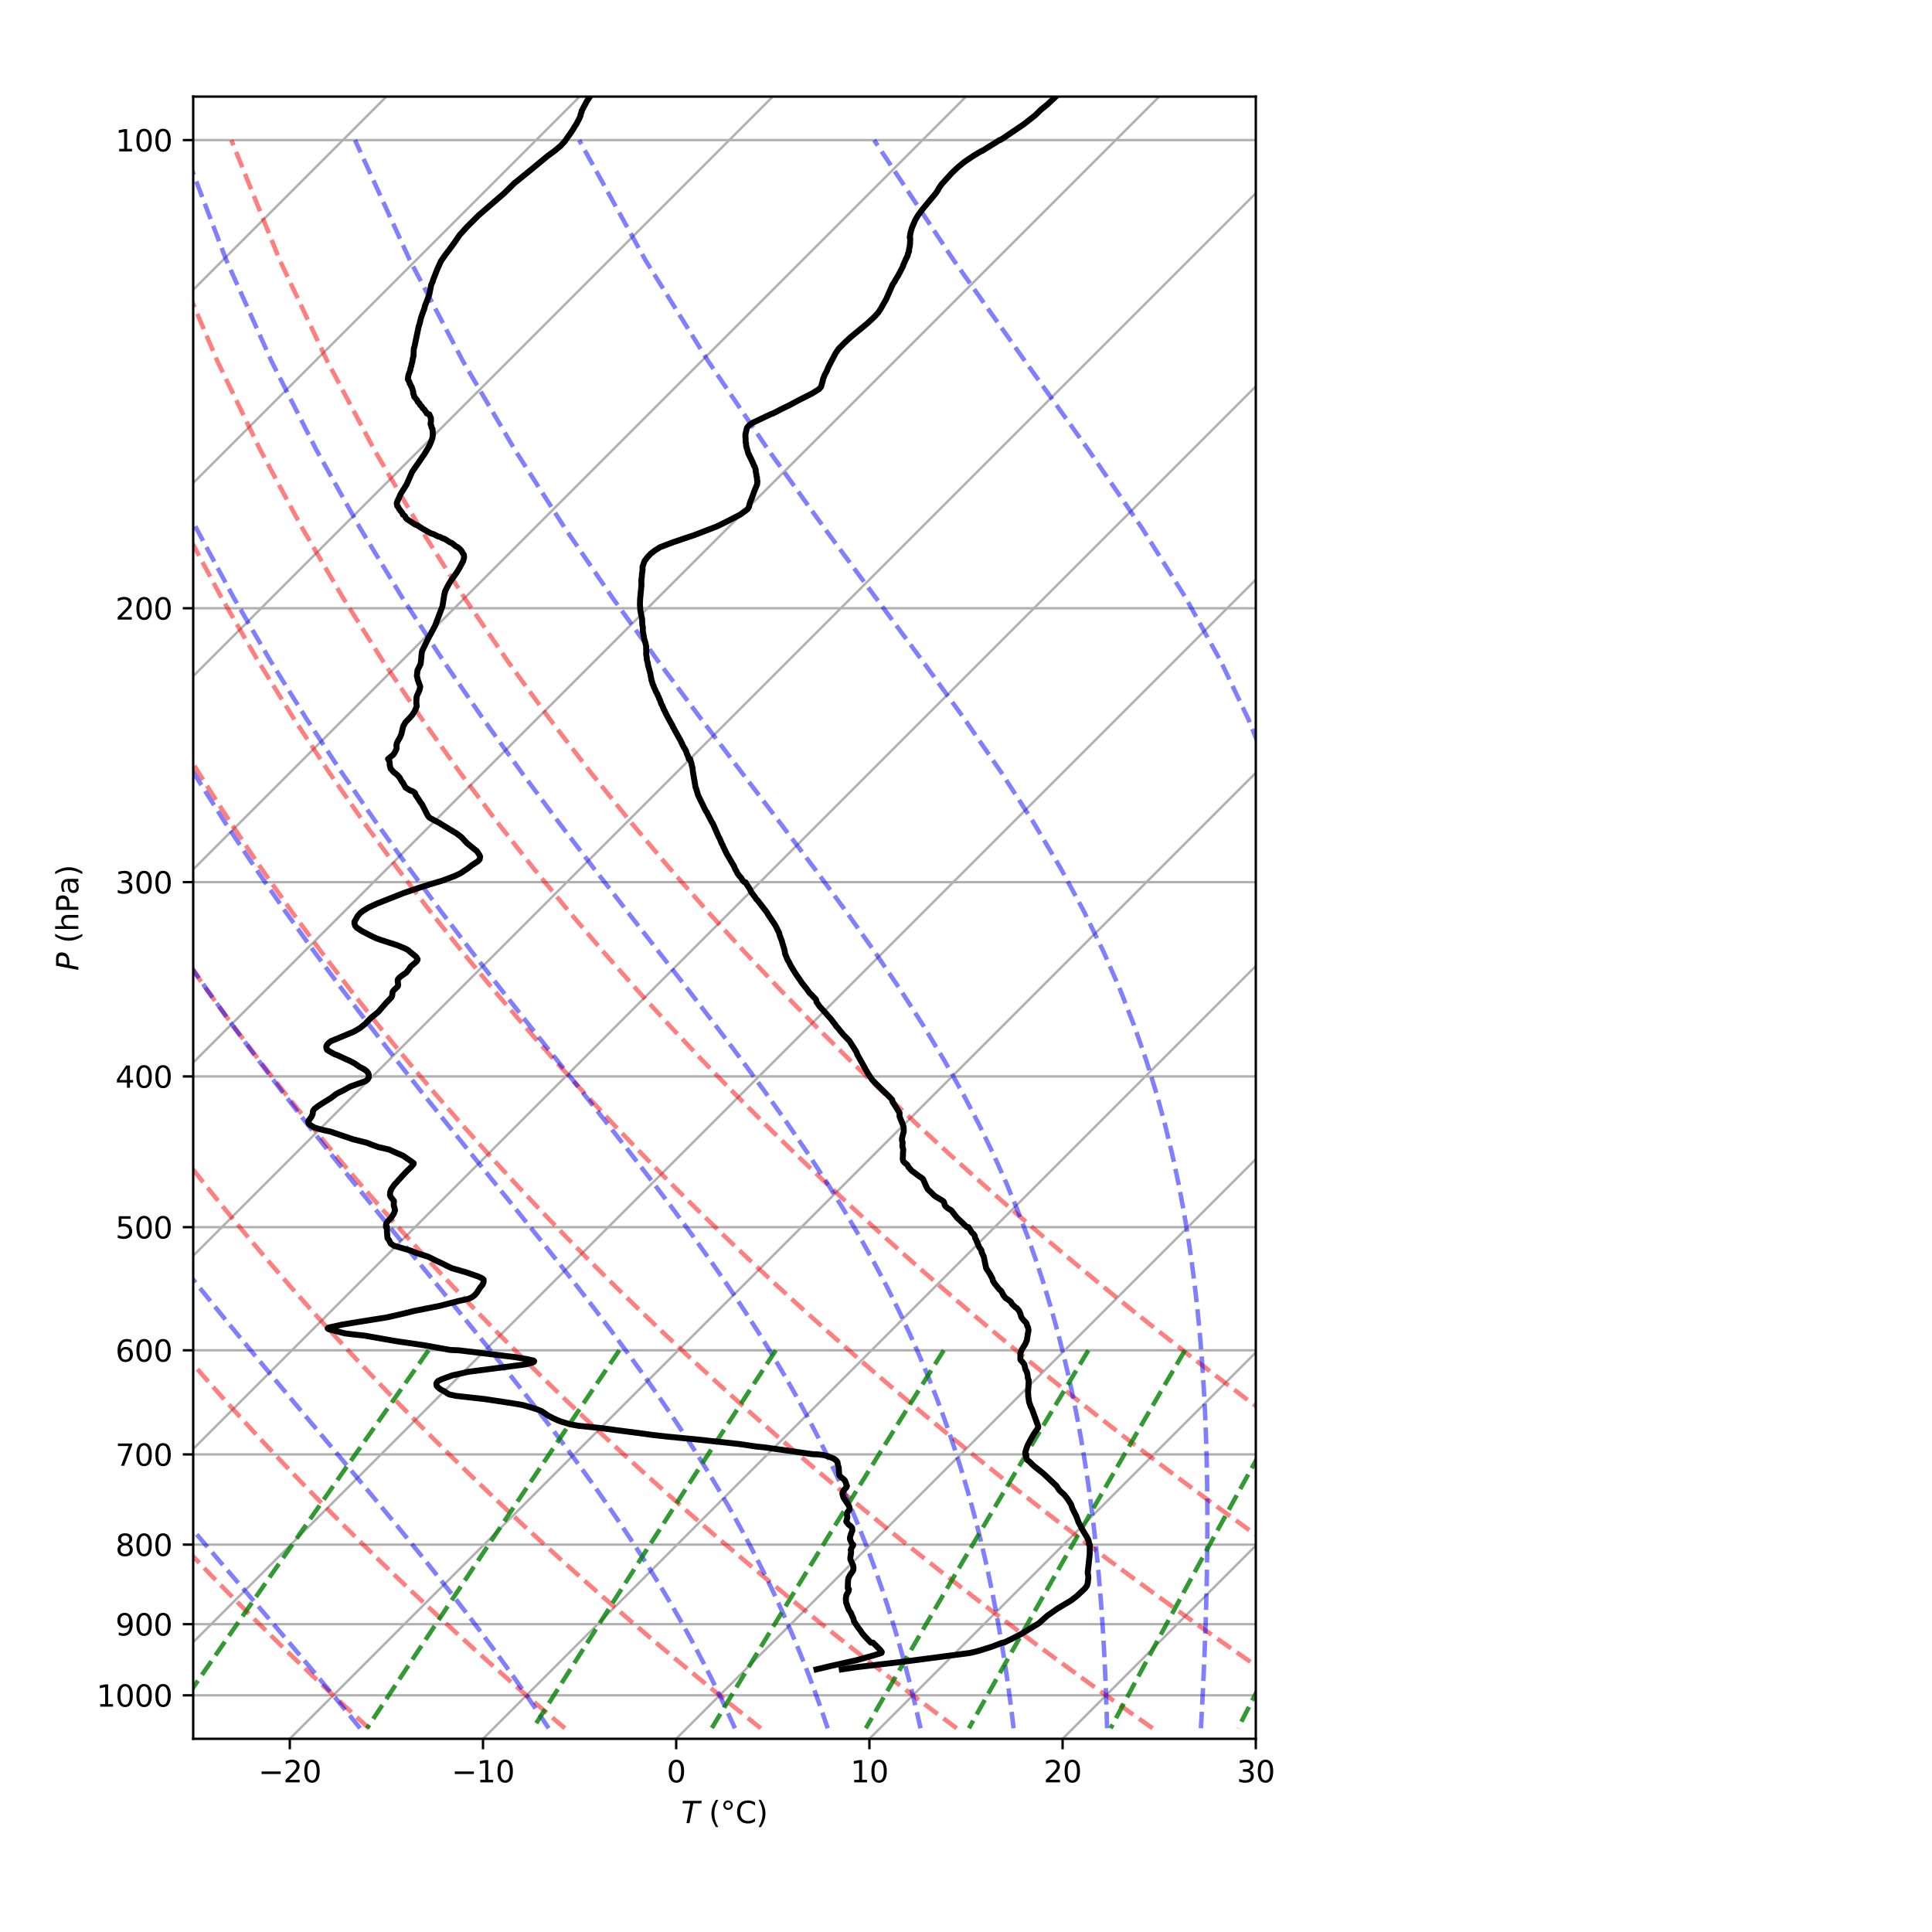 <?xml version="1.0" encoding="utf-8" standalone="no"?>
<!DOCTYPE svg PUBLIC "-//W3C//DTD SVG 1.1//EN"
  "http://www.w3.org/Graphics/SVG/1.1/DTD/svg11.dtd">
<svg xmlns:xlink="http://www.w3.org/1999/xlink" width="648pt" height="648pt" viewBox="0 0 648 648" xmlns="http://www.w3.org/2000/svg" version="1.1">
 <defs>
  <style type="text/css">*{stroke-linejoin: round; stroke-linecap: butt}</style>
 </defs>
 <g id="figure_1">
  <g id="patch_1">
   <path d="M 0 648 
L 648 648 
L 648 0 
L 0 0 
z
" style="fill: #ffffff"/>
  </g>
  <g id="axes_1">
   <g id="patch_2">
    <path d="M 64.8 583.2 
L 421.2 583.2 
L 421.2 32.4 
L 64.8 32.4 
z
" style="fill: #ffffff"/>
   </g>
   <g id="matplotlib.axis_1">
    <g id="xtick_1">
     <g id="line2d_1">
      <path d="M -1 98.2 
L 64.8 32.4 
" clip-path="url(#p472fd73b76)" style="fill: none; stroke: #b0b0b0; stroke-width: 0.8; stroke-linecap: square"/>
     </g>
    </g>
    <g id="xtick_2">
     <g id="line2d_2">
      <path d="M -1 163 
L 129.6 32.4 
" clip-path="url(#p472fd73b76)" style="fill: none; stroke: #b0b0b0; stroke-width: 0.8; stroke-linecap: square"/>
     </g>
    </g>
    <g id="xtick_3">
     <g id="line2d_3">
      <path d="M -1 227.8 
L 194.4 32.4 
" clip-path="url(#p472fd73b76)" style="fill: none; stroke: #b0b0b0; stroke-width: 0.8; stroke-linecap: square"/>
     </g>
    </g>
    <g id="xtick_4">
     <g id="line2d_4">
      <path d="M -1 292.6 
L 259.2 32.4 
" clip-path="url(#p472fd73b76)" style="fill: none; stroke: #b0b0b0; stroke-width: 0.8; stroke-linecap: square"/>
     </g>
    </g>
    <g id="xtick_5">
     <g id="line2d_5">
      <path d="M -1 357.4 
L 324 32.4 
" clip-path="url(#p472fd73b76)" style="fill: none; stroke: #b0b0b0; stroke-width: 0.8; stroke-linecap: square"/>
     </g>
    </g>
    <g id="xtick_6">
     <g id="line2d_6">
      <path d="M -1 422.2 
L 388.8 32.4 
" clip-path="url(#p472fd73b76)" style="fill: none; stroke: #b0b0b0; stroke-width: 0.8; stroke-linecap: square"/>
     </g>
    </g>
    <g id="xtick_7">
     <g id="line2d_7">
      <path d="M -1 487 
L 453.6 32.4 
" clip-path="url(#p472fd73b76)" style="fill: none; stroke: #b0b0b0; stroke-width: 0.8; stroke-linecap: square"/>
     </g>
    </g>
    <g id="xtick_8">
     <g id="line2d_8">
      <path d="M -1 551.8 
L 518.4 32.4 
" clip-path="url(#p472fd73b76)" style="fill: none; stroke: #b0b0b0; stroke-width: 0.8; stroke-linecap: square"/>
     </g>
    </g>
    <g id="xtick_9">
     <g id="line2d_9">
      <path d="M 32.4 583.2 
L 583.2 32.4 
" clip-path="url(#p472fd73b76)" style="fill: none; stroke: #b0b0b0; stroke-width: 0.8; stroke-linecap: square"/>
     </g>
    </g>
    <g id="xtick_10">
     <g id="line2d_10">
      <path d="M 97.2 583.2 
L 648 32.4 
" clip-path="url(#p472fd73b76)" style="fill: none; stroke: #b0b0b0; stroke-width: 0.8; stroke-linecap: square"/>
     </g>
     <g id="line2d_11">
      <defs>
       <path id="mde99d057e7" d="M 0 0 
L 0 3.5 
" style="stroke: #000000; stroke-width: 0.8"/>
      </defs>
      <g>
       <use xlink:href="#mde99d057e7" x="97.2" y="583.2" style="stroke: #000000; stroke-width: 0.8"/>
      </g>
     </g>
     <g id="text_1">
      <!-- −20 -->
      <g transform="translate(86.648 597.798) scale(0.1 -0.1)">
       <defs>
        <path id="DejaVuSans-2212" d="M 678 2272 
L 4684 2272 
L 4684 1741 
L 678 1741 
L 678 2272 
z
" transform="scale(0.016)"/>
        <path id="DejaVuSans-32" d="M 1228 531 
L 3431 531 
L 3431 0 
L 469 0 
L 469 531 
Q 828 903 1448 1529 
Q 2069 2156 2228 2338 
Q 2531 2678 2651 2914 
Q 2772 3150 2772 3378 
Q 2772 3750 2511 3984 
Q 2250 4219 1831 4219 
Q 1534 4219 1204 4116 
Q 875 4013 500 3803 
L 500 4441 
Q 881 4594 1212 4672 
Q 1544 4750 1819 4750 
Q 2544 4750 2975 4387 
Q 3406 4025 3406 3419 
Q 3406 3131 3298 2873 
Q 3191 2616 2906 2266 
Q 2828 2175 2409 1742 
Q 1991 1309 1228 531 
z
" transform="scale(0.016)"/>
        <path id="DejaVuSans-30" d="M 2034 4250 
Q 1547 4250 1301 3770 
Q 1056 3291 1056 2328 
Q 1056 1369 1301 889 
Q 1547 409 2034 409 
Q 2525 409 2770 889 
Q 3016 1369 3016 2328 
Q 3016 3291 2770 3770 
Q 2525 4250 2034 4250 
z
M 2034 4750 
Q 2819 4750 3233 4129 
Q 3647 3509 3647 2328 
Q 3647 1150 3233 529 
Q 2819 -91 2034 -91 
Q 1250 -91 836 529 
Q 422 1150 422 2328 
Q 422 3509 836 4129 
Q 1250 4750 2034 4750 
z
" transform="scale(0.016)"/>
       </defs>
       <use xlink:href="#DejaVuSans-2212"/>
       <use xlink:href="#DejaVuSans-32" transform="translate(83.789 0)"/>
       <use xlink:href="#DejaVuSans-30" transform="translate(147.412 0)"/>
      </g>
     </g>
    </g>
    <g id="xtick_11">
     <g id="line2d_12">
      <path d="M 162 583.2 
L 649 96.2 
" clip-path="url(#p472fd73b76)" style="fill: none; stroke: #b0b0b0; stroke-width: 0.8; stroke-linecap: square"/>
     </g>
     <g id="line2d_13">
      <g>
       <use xlink:href="#mde99d057e7" x="162" y="583.2" style="stroke: #000000; stroke-width: 0.8"/>
      </g>
     </g>
     <g id="text_2">
      <!-- −10 -->
      <g transform="translate(151.448 597.798) scale(0.1 -0.1)">
       <defs>
        <path id="DejaVuSans-31" d="M 794 531 
L 1825 531 
L 1825 4091 
L 703 3866 
L 703 4441 
L 1819 4666 
L 2450 4666 
L 2450 531 
L 3481 531 
L 3481 0 
L 794 0 
L 794 531 
z
" transform="scale(0.016)"/>
       </defs>
       <use xlink:href="#DejaVuSans-2212"/>
       <use xlink:href="#DejaVuSans-31" transform="translate(83.789 0)"/>
       <use xlink:href="#DejaVuSans-30" transform="translate(147.412 0)"/>
      </g>
     </g>
    </g>
    <g id="xtick_12">
     <g id="line2d_14">
      <path d="M 226.8 583.2 
L 649 161 
" clip-path="url(#p472fd73b76)" style="fill: none; stroke: #b0b0b0; stroke-width: 0.8; stroke-linecap: square"/>
     </g>
     <g id="line2d_15">
      <g>
       <use xlink:href="#mde99d057e7" x="226.8" y="583.2" style="stroke: #000000; stroke-width: 0.8"/>
      </g>
     </g>
     <g id="text_3">
      <!-- 0 -->
      <g transform="translate(223.619 597.798) scale(0.1 -0.1)">
       <use xlink:href="#DejaVuSans-30"/>
      </g>
     </g>
    </g>
    <g id="xtick_13">
     <g id="line2d_16">
      <path d="M 291.6 583.2 
L 649 225.8 
" clip-path="url(#p472fd73b76)" style="fill: none; stroke: #b0b0b0; stroke-width: 0.8; stroke-linecap: square"/>
     </g>
     <g id="line2d_17">
      <g>
       <use xlink:href="#mde99d057e7" x="291.6" y="583.2" style="stroke: #000000; stroke-width: 0.8"/>
      </g>
     </g>
     <g id="text_4">
      <!-- 10 -->
      <g transform="translate(285.238 597.798) scale(0.1 -0.1)">
       <use xlink:href="#DejaVuSans-31"/>
       <use xlink:href="#DejaVuSans-30" transform="translate(63.623 0)"/>
      </g>
     </g>
    </g>
    <g id="xtick_14">
     <g id="line2d_18">
      <path d="M 356.4 583.2 
L 649 290.6 
" clip-path="url(#p472fd73b76)" style="fill: none; stroke: #b0b0b0; stroke-width: 0.8; stroke-linecap: square"/>
     </g>
     <g id="line2d_19">
      <g>
       <use xlink:href="#mde99d057e7" x="356.4" y="583.2" style="stroke: #000000; stroke-width: 0.8"/>
      </g>
     </g>
     <g id="text_5">
      <!-- 20 -->
      <g transform="translate(350.038 597.798) scale(0.1 -0.1)">
       <use xlink:href="#DejaVuSans-32"/>
       <use xlink:href="#DejaVuSans-30" transform="translate(63.623 0)"/>
      </g>
     </g>
    </g>
    <g id="xtick_15">
     <g id="line2d_20">
      <path d="M 421.2 583.2 
L 649 355.4 
" clip-path="url(#p472fd73b76)" style="fill: none; stroke: #b0b0b0; stroke-width: 0.8; stroke-linecap: square"/>
     </g>
     <g id="line2d_21">
      <g>
       <use xlink:href="#mde99d057e7" x="421.2" y="583.2" style="stroke: #000000; stroke-width: 0.8"/>
      </g>
     </g>
     <g id="text_6">
      <!-- 30 -->
      <g transform="translate(414.837 597.798) scale(0.1 -0.1)">
       <defs>
        <path id="DejaVuSans-33" d="M 2597 2516 
Q 3050 2419 3304 2112 
Q 3559 1806 3559 1356 
Q 3559 666 3084 287 
Q 2609 -91 1734 -91 
Q 1441 -91 1130 -33 
Q 819 25 488 141 
L 488 750 
Q 750 597 1062 519 
Q 1375 441 1716 441 
Q 2309 441 2620 675 
Q 2931 909 2931 1356 
Q 2931 1769 2642 2001 
Q 2353 2234 1838 2234 
L 1294 2234 
L 1294 2753 
L 1863 2753 
Q 2328 2753 2575 2939 
Q 2822 3125 2822 3475 
Q 2822 3834 2567 4026 
Q 2313 4219 1838 4219 
Q 1578 4219 1281 4162 
Q 984 4106 628 3988 
L 628 4550 
Q 988 4650 1302 4700 
Q 1616 4750 1894 4750 
Q 2613 4750 3031 4423 
Q 3450 4097 3450 3541 
Q 3450 3153 3228 2886 
Q 3006 2619 2597 2516 
z
" transform="scale(0.016)"/>
       </defs>
       <use xlink:href="#DejaVuSans-33"/>
       <use xlink:href="#DejaVuSans-30" transform="translate(63.623 0)"/>
      </g>
     </g>
    </g>
    <g id="text_7">
     <!-- $T$ (°C) -->
     <g transform="translate(228.45 611.477) scale(0.1 -0.1)">
      <defs>
       <path id="DejaVuSans-Oblique-54" d="M 378 4666 
L 4325 4666 
L 4225 4134 
L 2559 4134 
L 1759 0 
L 1125 0 
L 1925 4134 
L 275 4134 
L 378 4666 
z
" transform="scale(0.016)"/>
       <path id="DejaVuSans-20" transform="scale(0.016)"/>
       <path id="DejaVuSans-28" d="M 1984 4856 
Q 1566 4138 1362 3434 
Q 1159 2731 1159 2009 
Q 1159 1288 1364 580 
Q 1569 -128 1984 -844 
L 1484 -844 
Q 1016 -109 783 600 
Q 550 1309 550 2009 
Q 550 2706 781 3412 
Q 1013 4119 1484 4856 
L 1984 4856 
z
" transform="scale(0.016)"/>
       <path id="DejaVuSans-b0" d="M 1600 4347 
Q 1350 4347 1178 4173 
Q 1006 4000 1006 3750 
Q 1006 3503 1178 3333 
Q 1350 3163 1600 3163 
Q 1850 3163 2022 3333 
Q 2194 3503 2194 3750 
Q 2194 3997 2020 4172 
Q 1847 4347 1600 4347 
z
M 1600 4750 
Q 1800 4750 1984 4673 
Q 2169 4597 2303 4453 
Q 2447 4313 2519 4134 
Q 2591 3956 2591 3750 
Q 2591 3338 2302 3052 
Q 2013 2766 1594 2766 
Q 1172 2766 890 3047 
Q 609 3328 609 3750 
Q 609 4169 896 4459 
Q 1184 4750 1600 4750 
z
" transform="scale(0.016)"/>
       <path id="DejaVuSans-43" d="M 4122 4306 
L 4122 3641 
Q 3803 3938 3442 4084 
Q 3081 4231 2675 4231 
Q 1875 4231 1450 3742 
Q 1025 3253 1025 2328 
Q 1025 1406 1450 917 
Q 1875 428 2675 428 
Q 3081 428 3442 575 
Q 3803 722 4122 1019 
L 4122 359 
Q 3791 134 3420 21 
Q 3050 -91 2638 -91 
Q 1578 -91 968 557 
Q 359 1206 359 2328 
Q 359 3453 968 4101 
Q 1578 4750 2638 4750 
Q 3056 4750 3426 4639 
Q 3797 4528 4122 4306 
z
" transform="scale(0.016)"/>
       <path id="DejaVuSans-29" d="M 513 4856 
L 1013 4856 
Q 1481 4119 1714 3412 
Q 1947 2706 1947 2009 
Q 1947 1309 1714 600 
Q 1481 -109 1013 -844 
L 513 -844 
Q 928 -128 1133 580 
Q 1338 1288 1338 2009 
Q 1338 2731 1133 3434 
Q 928 4138 513 4856 
z
" transform="scale(0.016)"/>
      </defs>
      <use xlink:href="#DejaVuSans-Oblique-54" transform="translate(0 0.125)"/>
      <use xlink:href="#DejaVuSans-20" transform="translate(61.084 0.125)"/>
      <use xlink:href="#DejaVuSans-28" transform="translate(92.871 0.125)"/>
      <use xlink:href="#DejaVuSans-b0" transform="translate(131.885 0.125)"/>
      <use xlink:href="#DejaVuSans-43" transform="translate(181.885 0.125)"/>
      <use xlink:href="#DejaVuSans-29" transform="translate(251.709 0.125)"/>
     </g>
    </g>
   </g>
   <g id="matplotlib.axis_2">
    <g id="ytick_1">
     <g id="line2d_22">
      <path d="M 64.8 46.98 
L 421.2 46.98 
" clip-path="url(#p472fd73b76)" style="fill: none; stroke: #b0b0b0; stroke-width: 0.8; stroke-linecap: square"/>
     </g>
     <g id="line2d_23">
      <defs>
       <path id="md473a09363" d="M 0 0 
L -3.5 0 
" style="stroke: #000000; stroke-width: 0.8"/>
      </defs>
      <g>
       <use xlink:href="#md473a09363" x="64.8" y="46.98" style="stroke: #000000; stroke-width: 0.8"/>
      </g>
     </g>
     <g id="text_8">
      <!-- 100 -->
      <g transform="translate(38.712 50.779) scale(0.1 -0.1)">
       <use xlink:href="#DejaVuSans-31"/>
       <use xlink:href="#DejaVuSans-30" transform="translate(63.623 0)"/>
       <use xlink:href="#DejaVuSans-30" transform="translate(127.246 0)"/>
      </g>
     </g>
    </g>
    <g id="ytick_2">
     <g id="line2d_24">
      <path d="M 64.8 204.009 
L 421.2 204.009 
" clip-path="url(#p472fd73b76)" style="fill: none; stroke: #b0b0b0; stroke-width: 0.8; stroke-linecap: square"/>
     </g>
     <g id="line2d_25">
      <g>
       <use xlink:href="#md473a09363" x="64.8" y="204.009" style="stroke: #000000; stroke-width: 0.8"/>
      </g>
     </g>
     <g id="text_9">
      <!-- 200 -->
      <g transform="translate(38.712 207.809) scale(0.1 -0.1)">
       <use xlink:href="#DejaVuSans-32"/>
       <use xlink:href="#DejaVuSans-30" transform="translate(63.623 0)"/>
       <use xlink:href="#DejaVuSans-30" transform="translate(127.246 0)"/>
      </g>
     </g>
    </g>
    <g id="ytick_3">
     <g id="line2d_26">
      <path d="M 64.8 295.866 
L 421.2 295.866 
" clip-path="url(#p472fd73b76)" style="fill: none; stroke: #b0b0b0; stroke-width: 0.8; stroke-linecap: square"/>
     </g>
     <g id="line2d_27">
      <g>
       <use xlink:href="#md473a09363" x="64.8" y="295.866" style="stroke: #000000; stroke-width: 0.8"/>
      </g>
     </g>
     <g id="text_10">
      <!-- 300 -->
      <g transform="translate(38.712 299.665) scale(0.1 -0.1)">
       <use xlink:href="#DejaVuSans-33"/>
       <use xlink:href="#DejaVuSans-30" transform="translate(63.623 0)"/>
       <use xlink:href="#DejaVuSans-30" transform="translate(127.246 0)"/>
      </g>
     </g>
    </g>
    <g id="ytick_4">
     <g id="line2d_28">
      <path d="M 64.8 361.039 
L 421.2 361.039 
" clip-path="url(#p472fd73b76)" style="fill: none; stroke: #b0b0b0; stroke-width: 0.8; stroke-linecap: square"/>
     </g>
     <g id="line2d_29">
      <g>
       <use xlink:href="#md473a09363" x="64.8" y="361.039" style="stroke: #000000; stroke-width: 0.8"/>
      </g>
     </g>
     <g id="text_11">
      <!-- 400 -->
      <g transform="translate(38.712 364.838) scale(0.1 -0.1)">
       <defs>
        <path id="DejaVuSans-34" d="M 2419 4116 
L 825 1625 
L 2419 1625 
L 2419 4116 
z
M 2253 4666 
L 3047 4666 
L 3047 1625 
L 3713 1625 
L 3713 1100 
L 3047 1100 
L 3047 0 
L 2419 0 
L 2419 1100 
L 313 1100 
L 313 1709 
L 2253 4666 
z
" transform="scale(0.016)"/>
       </defs>
       <use xlink:href="#DejaVuSans-34"/>
       <use xlink:href="#DejaVuSans-30" transform="translate(63.623 0)"/>
       <use xlink:href="#DejaVuSans-30" transform="translate(127.246 0)"/>
      </g>
     </g>
    </g>
    <g id="ytick_5">
     <g id="line2d_30">
      <path d="M 64.8 411.591 
L 421.2 411.591 
" clip-path="url(#p472fd73b76)" style="fill: none; stroke: #b0b0b0; stroke-width: 0.8; stroke-linecap: square"/>
     </g>
     <g id="line2d_31">
      <g>
       <use xlink:href="#md473a09363" x="64.8" y="411.591" style="stroke: #000000; stroke-width: 0.8"/>
      </g>
     </g>
     <g id="text_12">
      <!-- 500 -->
      <g transform="translate(38.712 415.39) scale(0.1 -0.1)">
       <defs>
        <path id="DejaVuSans-35" d="M 691 4666 
L 3169 4666 
L 3169 4134 
L 1269 4134 
L 1269 2991 
Q 1406 3038 1543 3061 
Q 1681 3084 1819 3084 
Q 2600 3084 3056 2656 
Q 3513 2228 3513 1497 
Q 3513 744 3044 326 
Q 2575 -91 1722 -91 
Q 1428 -91 1123 -41 
Q 819 9 494 109 
L 494 744 
Q 775 591 1075 516 
Q 1375 441 1709 441 
Q 2250 441 2565 725 
Q 2881 1009 2881 1497 
Q 2881 1984 2565 2268 
Q 2250 2553 1709 2553 
Q 1456 2553 1204 2497 
Q 953 2441 691 2322 
L 691 4666 
z
" transform="scale(0.016)"/>
       </defs>
       <use xlink:href="#DejaVuSans-35"/>
       <use xlink:href="#DejaVuSans-30" transform="translate(63.623 0)"/>
       <use xlink:href="#DejaVuSans-30" transform="translate(127.246 0)"/>
      </g>
     </g>
    </g>
    <g id="ytick_6">
     <g id="line2d_32">
      <path d="M 64.8 452.895 
L 421.2 452.895 
" clip-path="url(#p472fd73b76)" style="fill: none; stroke: #b0b0b0; stroke-width: 0.8; stroke-linecap: square"/>
     </g>
     <g id="line2d_33">
      <g>
       <use xlink:href="#md473a09363" x="64.8" y="452.895" style="stroke: #000000; stroke-width: 0.8"/>
      </g>
     </g>
     <g id="text_13">
      <!-- 600 -->
      <g transform="translate(38.712 456.694) scale(0.1 -0.1)">
       <defs>
        <path id="DejaVuSans-36" d="M 2113 2584 
Q 1688 2584 1439 2293 
Q 1191 2003 1191 1497 
Q 1191 994 1439 701 
Q 1688 409 2113 409 
Q 2538 409 2786 701 
Q 3034 994 3034 1497 
Q 3034 2003 2786 2293 
Q 2538 2584 2113 2584 
z
M 3366 4563 
L 3366 3988 
Q 3128 4100 2886 4159 
Q 2644 4219 2406 4219 
Q 1781 4219 1451 3797 
Q 1122 3375 1075 2522 
Q 1259 2794 1537 2939 
Q 1816 3084 2150 3084 
Q 2853 3084 3261 2657 
Q 3669 2231 3669 1497 
Q 3669 778 3244 343 
Q 2819 -91 2113 -91 
Q 1303 -91 875 529 
Q 447 1150 447 2328 
Q 447 3434 972 4092 
Q 1497 4750 2381 4750 
Q 2619 4750 2861 4703 
Q 3103 4656 3366 4563 
z
" transform="scale(0.016)"/>
       </defs>
       <use xlink:href="#DejaVuSans-36"/>
       <use xlink:href="#DejaVuSans-30" transform="translate(63.623 0)"/>
       <use xlink:href="#DejaVuSans-30" transform="translate(127.246 0)"/>
      </g>
     </g>
    </g>
    <g id="ytick_7">
     <g id="line2d_34">
      <path d="M 64.8 487.817 
L 421.2 487.817 
" clip-path="url(#p472fd73b76)" style="fill: none; stroke: #b0b0b0; stroke-width: 0.8; stroke-linecap: square"/>
     </g>
     <g id="line2d_35">
      <g>
       <use xlink:href="#md473a09363" x="64.8" y="487.817" style="stroke: #000000; stroke-width: 0.8"/>
      </g>
     </g>
     <g id="text_14">
      <!-- 700 -->
      <g transform="translate(38.712 491.616) scale(0.1 -0.1)">
       <defs>
        <path id="DejaVuSans-37" d="M 525 4666 
L 3525 4666 
L 3525 4397 
L 1831 0 
L 1172 0 
L 2766 4134 
L 525 4134 
L 525 4666 
z
" transform="scale(0.016)"/>
       </defs>
       <use xlink:href="#DejaVuSans-37"/>
       <use xlink:href="#DejaVuSans-30" transform="translate(63.623 0)"/>
       <use xlink:href="#DejaVuSans-30" transform="translate(127.246 0)"/>
      </g>
     </g>
    </g>
    <g id="ytick_8">
     <g id="line2d_36">
      <path d="M 64.8 518.068 
L 421.2 518.068 
" clip-path="url(#p472fd73b76)" style="fill: none; stroke: #b0b0b0; stroke-width: 0.8; stroke-linecap: square"/>
     </g>
     <g id="line2d_37">
      <g>
       <use xlink:href="#md473a09363" x="64.8" y="518.068" style="stroke: #000000; stroke-width: 0.8"/>
      </g>
     </g>
     <g id="text_15">
      <!-- 800 -->
      <g transform="translate(38.712 521.867) scale(0.1 -0.1)">
       <defs>
        <path id="DejaVuSans-38" d="M 2034 2216 
Q 1584 2216 1326 1975 
Q 1069 1734 1069 1313 
Q 1069 891 1326 650 
Q 1584 409 2034 409 
Q 2484 409 2743 651 
Q 3003 894 3003 1313 
Q 3003 1734 2745 1975 
Q 2488 2216 2034 2216 
z
M 1403 2484 
Q 997 2584 770 2862 
Q 544 3141 544 3541 
Q 544 4100 942 4425 
Q 1341 4750 2034 4750 
Q 2731 4750 3128 4425 
Q 3525 4100 3525 3541 
Q 3525 3141 3298 2862 
Q 3072 2584 2669 2484 
Q 3125 2378 3379 2068 
Q 3634 1759 3634 1313 
Q 3634 634 3220 271 
Q 2806 -91 2034 -91 
Q 1263 -91 848 271 
Q 434 634 434 1313 
Q 434 1759 690 2068 
Q 947 2378 1403 2484 
z
M 1172 3481 
Q 1172 3119 1398 2916 
Q 1625 2713 2034 2713 
Q 2441 2713 2670 2916 
Q 2900 3119 2900 3481 
Q 2900 3844 2670 4047 
Q 2441 4250 2034 4250 
Q 1625 4250 1398 4047 
Q 1172 3844 1172 3481 
z
" transform="scale(0.016)"/>
       </defs>
       <use xlink:href="#DejaVuSans-38"/>
       <use xlink:href="#DejaVuSans-30" transform="translate(63.623 0)"/>
       <use xlink:href="#DejaVuSans-30" transform="translate(127.246 0)"/>
      </g>
     </g>
    </g>
    <g id="ytick_9">
     <g id="line2d_38">
      <path d="M 64.8 544.751 
L 421.2 544.751 
" clip-path="url(#p472fd73b76)" style="fill: none; stroke: #b0b0b0; stroke-width: 0.8; stroke-linecap: square"/>
     </g>
     <g id="line2d_39">
      <g>
       <use xlink:href="#md473a09363" x="64.8" y="544.751" style="stroke: #000000; stroke-width: 0.8"/>
      </g>
     </g>
     <g id="text_16">
      <!-- 900 -->
      <g transform="translate(38.712 548.55) scale(0.1 -0.1)">
       <defs>
        <path id="DejaVuSans-39" d="M 703 97 
L 703 672 
Q 941 559 1184 500 
Q 1428 441 1663 441 
Q 2288 441 2617 861 
Q 2947 1281 2994 2138 
Q 2813 1869 2534 1725 
Q 2256 1581 1919 1581 
Q 1219 1581 811 2004 
Q 403 2428 403 3163 
Q 403 3881 828 4315 
Q 1253 4750 1959 4750 
Q 2769 4750 3195 4129 
Q 3622 3509 3622 2328 
Q 3622 1225 3098 567 
Q 2575 -91 1691 -91 
Q 1453 -91 1209 -44 
Q 966 3 703 97 
z
M 1959 2075 
Q 2384 2075 2632 2365 
Q 2881 2656 2881 3163 
Q 2881 3666 2632 3958 
Q 2384 4250 1959 4250 
Q 1534 4250 1286 3958 
Q 1038 3666 1038 3163 
Q 1038 2656 1286 2365 
Q 1534 2075 1959 2075 
z
" transform="scale(0.016)"/>
       </defs>
       <use xlink:href="#DejaVuSans-39"/>
       <use xlink:href="#DejaVuSans-30" transform="translate(63.623 0)"/>
       <use xlink:href="#DejaVuSans-30" transform="translate(127.246 0)"/>
      </g>
     </g>
    </g>
    <g id="ytick_10">
     <g id="line2d_40">
      <path d="M 64.8 568.62 
L 421.2 568.62 
" clip-path="url(#p472fd73b76)" style="fill: none; stroke: #b0b0b0; stroke-width: 0.8; stroke-linecap: square"/>
     </g>
     <g id="line2d_41">
      <g>
       <use xlink:href="#md473a09363" x="64.8" y="568.62" style="stroke: #000000; stroke-width: 0.8"/>
      </g>
     </g>
     <g id="text_17">
      <!-- 1000 -->
      <g transform="translate(32.35 572.419) scale(0.1 -0.1)">
       <use xlink:href="#DejaVuSans-31"/>
       <use xlink:href="#DejaVuSans-30" transform="translate(63.623 0)"/>
       <use xlink:href="#DejaVuSans-30" transform="translate(127.246 0)"/>
       <use xlink:href="#DejaVuSans-30" transform="translate(190.869 0)"/>
      </g>
     </g>
    </g>
    <g id="text_18">
     <!-- $P$ (hPa) -->
     <g transform="translate(26.27 325.6) rotate(-90) scale(0.1 -0.1)">
      <defs>
       <path id="DejaVuSans-Oblique-50" d="M 1081 4666 
L 2541 4666 
Q 3178 4666 3512 4369 
Q 3847 4072 3847 3500 
Q 3847 2731 3353 2303 
Q 2859 1875 1966 1875 
L 1172 1875 
L 806 0 
L 172 0 
L 1081 4666 
z
M 1613 4147 
L 1275 2394 
L 2069 2394 
Q 2606 2394 2893 2669 
Q 3181 2944 3181 3456 
Q 3181 3784 2986 3965 
Q 2791 4147 2438 4147 
L 1613 4147 
z
" transform="scale(0.016)"/>
       <path id="DejaVuSans-68" d="M 3513 2113 
L 3513 0 
L 2938 0 
L 2938 2094 
Q 2938 2591 2744 2837 
Q 2550 3084 2163 3084 
Q 1697 3084 1428 2787 
Q 1159 2491 1159 1978 
L 1159 0 
L 581 0 
L 581 4863 
L 1159 4863 
L 1159 2956 
Q 1366 3272 1645 3428 
Q 1925 3584 2291 3584 
Q 2894 3584 3203 3211 
Q 3513 2838 3513 2113 
z
" transform="scale(0.016)"/>
       <path id="DejaVuSans-50" d="M 1259 4147 
L 1259 2394 
L 2053 2394 
Q 2494 2394 2734 2622 
Q 2975 2850 2975 3272 
Q 2975 3691 2734 3919 
Q 2494 4147 2053 4147 
L 1259 4147 
z
M 628 4666 
L 2053 4666 
Q 2838 4666 3239 4311 
Q 3641 3956 3641 3272 
Q 3641 2581 3239 2228 
Q 2838 1875 2053 1875 
L 1259 1875 
L 1259 0 
L 628 0 
L 628 4666 
z
" transform="scale(0.016)"/>
       <path id="DejaVuSans-61" d="M 2194 1759 
Q 1497 1759 1228 1600 
Q 959 1441 959 1056 
Q 959 750 1161 570 
Q 1363 391 1709 391 
Q 2188 391 2477 730 
Q 2766 1069 2766 1631 
L 2766 1759 
L 2194 1759 
z
M 3341 1997 
L 3341 0 
L 2766 0 
L 2766 531 
Q 2569 213 2275 61 
Q 1981 -91 1556 -91 
Q 1019 -91 701 211 
Q 384 513 384 1019 
Q 384 1609 779 1909 
Q 1175 2209 1959 2209 
L 2766 2209 
L 2766 2266 
Q 2766 2663 2505 2880 
Q 2244 3097 1772 3097 
Q 1472 3097 1187 3025 
Q 903 2953 641 2809 
L 641 3341 
Q 956 3463 1253 3523 
Q 1550 3584 1831 3584 
Q 2591 3584 2966 3190 
Q 3341 2797 3341 1997 
z
" transform="scale(0.016)"/>
      </defs>
      <use xlink:href="#DejaVuSans-Oblique-50" transform="translate(0 0.016)"/>
      <use xlink:href="#DejaVuSans-20" transform="translate(60.303 0.016)"/>
      <use xlink:href="#DejaVuSans-28" transform="translate(92.09 0.016)"/>
      <use xlink:href="#DejaVuSans-68" transform="translate(131.104 0.016)"/>
      <use xlink:href="#DejaVuSans-50" transform="translate(194.482 0.016)"/>
      <use xlink:href="#DejaVuSans-61" transform="translate(254.785 0.016)"/>
      <use xlink:href="#DejaVuSans-29" transform="translate(316.064 0.016)"/>
     </g>
    </g>
   </g>
   <g id="LineCollection_1">
    <path clip-path="url(#p472fd73b76)" style="fill: none; stroke-dasharray: 5.55,2.4; stroke-dashoffset: 0; stroke: #ff0000; stroke-opacity: 0.5; stroke-width: 1.5"/>
    <path d="M 58.045 579.673 
L 53.782 575.451 
L 49.484 571.149 
L 45.151 566.763 
L 40.782 562.291 
L 36.377 557.729 
L 31.934 553.073 
L 27.452 548.319 
L 22.932 543.463 
L 18.371 538.501 
L 13.77 533.428 
L 9.127 528.239 
L 4.442 522.928 
L -0.286 517.489 
L -1 516.656 
" clip-path="url(#p472fd73b76)" style="fill: none; stroke-dasharray: 5.55,2.4; stroke-dashoffset: 0; stroke: #ff0000; stroke-opacity: 0.5; stroke-width: 1.5"/>
    <path d="M 123.754 579.673 
L 119.142 575.451 
L 114.491 571.149 
L 109.8 566.763 
L 105.067 562.291 
L 100.293 557.729 
L 95.475 553.073 
L 90.614 548.319 
L 85.708 543.463 
L 80.756 538.501 
L 75.757 533.428 
L 70.71 528.239 
L 65.614 522.928 
L 60.467 517.489 
L 55.269 511.917 
L 50.018 506.204 
L 44.713 500.344 
L 39.353 494.327 
L 33.936 488.147 
L 28.461 481.793 
L 22.926 475.256 
L 17.331 468.525 
L 11.673 461.587 
L 5.951 454.431 
L 0.164 447.041 
L -1 445.521 
" clip-path="url(#p472fd73b76)" style="fill: none; stroke-dasharray: 5.55,2.4; stroke-dashoffset: 0; stroke: #ff0000; stroke-opacity: 0.5; stroke-width: 1.5"/>
    <path d="M 189.464 579.673 
L 184.503 575.451 
L 179.498 571.149 
L 174.448 566.763 
L 169.352 562.291 
L 164.209 557.729 
L 159.017 553.073 
L 153.776 548.319 
L 148.484 543.463 
L 143.141 538.501 
L 137.744 533.428 
L 132.292 528.239 
L 126.785 522.928 
L 121.22 517.489 
L 115.597 511.917 
L 109.913 506.204 
L 104.167 500.344 
L 98.357 494.327 
L 92.482 488.147 
L 86.54 481.793 
L 80.528 475.256 
L 74.446 468.525 
L 68.29 461.587 
L 62.06 454.431 
L 55.753 447.041 
L 49.366 439.401 
L 42.898 431.495 
L 36.347 423.303 
L 29.71 414.804 
L 22.985 405.974 
L 16.171 396.785 
L 9.264 387.207 
L 2.264 377.207 
L -1 372.395 
" clip-path="url(#p472fd73b76)" style="fill: none; stroke-dasharray: 5.55,2.4; stroke-dashoffset: 0; stroke: #ff0000; stroke-opacity: 0.5; stroke-width: 1.5"/>
    <path d="M 255.174 579.673 
L 249.864 575.451 
L 244.505 571.149 
L 239.097 566.763 
L 233.637 562.291 
L 228.125 557.729 
L 222.559 553.073 
L 216.938 548.319 
L 211.261 543.463 
L 205.525 538.501 
L 199.731 533.428 
L 193.875 528.239 
L 187.957 522.928 
L 181.974 517.489 
L 175.925 511.917 
L 169.808 506.204 
L 163.62 500.344 
L 157.361 494.327 
L 151.028 488.147 
L 144.618 481.793 
L 138.13 475.256 
L 131.561 468.525 
L 124.908 461.587 
L 118.169 454.431 
L 111.341 447.041 
L 104.422 439.401 
L 97.407 431.495 
L 90.296 423.303 
L 83.084 414.804 
L 75.768 405.974 
L 68.345 396.785 
L 60.812 387.207 
L 53.166 377.207 
L 45.403 366.745 
L 37.52 355.777 
L 29.516 344.25 
L 21.387 332.105 
L 13.132 319.272 
L 4.752 305.668 
L -1 295.881 
" clip-path="url(#p472fd73b76)" style="fill: none; stroke-dasharray: 5.55,2.4; stroke-dashoffset: 0; stroke: #ff0000; stroke-opacity: 0.5; stroke-width: 1.5"/>
    <path d="M 320.883 579.673 
L 315.224 575.451 
L 309.512 571.149 
L 303.745 566.763 
L 297.922 562.291 
L 292.041 557.729 
L 286.101 553.073 
L 280.1 548.319 
L 274.037 543.463 
L 267.91 538.501 
L 261.718 533.428 
L 255.457 528.239 
L 249.128 522.928 
L 242.727 517.489 
L 236.252 511.917 
L 229.702 506.204 
L 223.074 500.344 
L 216.366 494.327 
L 209.574 488.147 
L 202.697 481.793 
L 195.732 475.256 
L 188.676 468.525 
L 181.525 461.587 
L 174.278 454.431 
L 166.929 447.041 
L 159.477 439.401 
L 151.917 431.495 
L 144.245 423.303 
L 136.457 414.804 
L 128.55 405.974 
L 120.519 396.785 
L 112.36 387.207 
L 104.068 377.207 
L 95.637 366.745 
L 87.065 355.777 
L 78.345 344.25 
L 69.474 332.105 
L 60.448 319.272 
L 51.262 305.668 
L 41.915 291.194 
L 32.405 275.733 
L 22.734 259.138 
L 12.909 241.231 
L 2.941 221.787 
L -1 213.478 
" clip-path="url(#p472fd73b76)" style="fill: none; stroke-dasharray: 5.55,2.4; stroke-dashoffset: 0; stroke: #ff0000; stroke-opacity: 0.5; stroke-width: 1.5"/>
    <path d="M 386.593 579.673 
L 380.585 575.451 
L 374.519 571.149 
L 368.393 566.763 
L 362.206 562.291 
L 355.957 557.729 
L 349.642 553.073 
L 343.262 548.319 
L 336.813 543.463 
L 330.295 538.501 
L 323.704 533.428 
L 317.04 528.239 
L 310.299 522.928 
L 303.48 517.489 
L 296.58 511.917 
L 289.597 506.204 
L 282.528 500.344 
L 275.37 494.327 
L 268.12 488.147 
L 260.776 481.793 
L 253.334 475.256 
L 245.791 468.525 
L 238.143 461.587 
L 230.386 454.431 
L 222.518 447.041 
L 214.532 439.401 
L 206.426 431.495 
L 198.194 423.303 
L 189.831 414.804 
L 181.333 405.974 
L 172.694 396.785 
L 163.908 387.207 
L 154.969 377.207 
L 145.872 366.745 
L 136.609 355.777 
L 127.175 344.25 
L 117.562 332.105 
L 107.763 319.272 
L 97.772 305.668 
L 87.584 291.194 
L 77.192 275.733 
L 66.594 259.138 
L 55.789 241.231 
L 44.782 221.787 
L 33.586 200.515 
L 22.224 177.037 
L 10.746 150.841 
L -0.761 121.216 
L -1 120.501 
" clip-path="url(#p472fd73b76)" style="fill: none; stroke-dasharray: 5.55,2.4; stroke-dashoffset: 0; stroke: #ff0000; stroke-opacity: 0.5; stroke-width: 1.5"/>
    <path d="M 452.303 579.673 
L 445.946 575.451 
L 439.526 571.149 
L 433.042 566.763 
L 426.491 562.291 
L 419.873 557.729 
L 413.184 553.073 
L 406.424 548.319 
L 399.59 543.463 
L 392.68 538.501 
L 385.691 533.428 
L 378.622 528.239 
L 371.471 522.928 
L 364.233 517.489 
L 356.908 511.917 
L 349.492 506.204 
L 341.981 500.344 
L 334.374 494.327 
L 326.666 488.147 
L 318.855 481.793 
L 310.936 475.256 
L 302.906 468.525 
L 294.76 461.587 
L 286.495 454.431 
L 278.106 447.041 
L 269.587 439.401 
L 260.935 431.495 
L 252.142 423.303 
L 243.205 414.804 
L 234.115 405.974 
L 224.868 396.785 
L 215.456 387.207 
L 205.871 377.207 
L 196.107 366.745 
L 186.154 355.777 
L 176.004 344.25 
L 165.649 332.105 
L 155.078 319.272 
L 144.283 305.668 
L 133.253 291.194 
L 121.979 275.733 
L 110.454 259.138 
L 98.67 241.231 
L 86.624 221.787 
L 74.319 200.515 
L 61.77 177.037 
L 49.007 150.841 
L 36.096 121.216 
L 23.166 87.125 
L 10.47 46.98 
" clip-path="url(#p472fd73b76)" style="fill: none; stroke-dasharray: 5.55,2.4; stroke-dashoffset: 0; stroke: #ff0000; stroke-opacity: 0.5; stroke-width: 1.5"/>
    <path d="M 518.012 579.673 
L 511.306 575.451 
L 504.533 571.149 
L 497.69 566.763 
L 490.776 562.291 
L 483.789 557.729 
L 476.726 553.073 
L 469.586 548.319 
L 462.366 543.463 
L 455.064 538.501 
L 447.678 533.428 
L 440.205 528.239 
L 432.642 522.928 
L 424.987 517.489 
L 417.236 511.917 
L 409.386 506.204 
L 401.435 500.344 
L 393.378 494.327 
L 385.213 488.147 
L 376.934 481.793 
L 368.538 475.256 
L 360.021 468.525 
L 351.378 461.587 
L 342.604 454.431 
L 333.694 447.041 
L 324.643 439.401 
L 315.444 431.495 
L 306.091 423.303 
L 296.578 414.804 
L 286.898 405.974 
L 277.042 396.785 
L 267.004 387.207 
L 256.773 377.207 
L 246.341 366.745 
L 235.699 355.777 
L 224.834 344.25 
L 213.736 332.105 
L 202.393 319.272 
L 190.793 305.668 
L 178.922 291.194 
L 166.766 275.733 
L 154.313 259.138 
L 141.55 241.231 
L 128.465 221.787 
L 115.053 200.515 
L 101.315 177.037 
L 87.267 150.841 
L 72.953 121.216 
L 58.472 87.125 
L 44.033 46.98 
" clip-path="url(#p472fd73b76)" style="fill: none; stroke-dasharray: 5.55,2.4; stroke-dashoffset: 0; stroke: #ff0000; stroke-opacity: 0.5; stroke-width: 1.5"/>
    <path d="M 583.722 579.673 
L 576.667 575.451 
L 569.54 571.149 
L 562.339 566.763 
L 555.061 562.291 
L 547.705 557.729 
L 540.268 553.073 
L 532.748 548.319 
L 525.142 543.463 
L 517.449 538.501 
L 509.665 533.428 
L 501.787 528.239 
L 493.813 522.928 
L 485.74 517.489 
L 477.564 511.917 
L 469.281 506.204 
L 460.889 500.344 
L 452.383 494.327 
L 443.759 488.147 
L 435.013 481.793 
L 426.14 475.256 
L 417.136 468.525 
L 407.995 461.587 
L 398.713 454.431 
L 389.282 447.041 
L 379.698 439.401 
L 369.953 431.495 
L 360.04 423.303 
L 349.952 414.804 
L 339.68 405.974 
L 329.217 396.785 
L 318.552 387.207 
L 307.675 377.207 
L 296.576 366.745 
L 285.243 355.777 
L 273.663 344.25 
L 261.823 332.105 
L 249.709 319.272 
L 237.303 305.668 
L 224.591 291.194 
L 211.554 275.733 
L 198.173 259.138 
L 184.43 241.231 
L 170.307 221.787 
L 155.787 200.515 
L 140.86 177.037 
L 125.527 150.841 
L 109.81 121.216 
L 93.778 87.125 
L 77.596 46.98 
" clip-path="url(#p472fd73b76)" style="fill: none; stroke-dasharray: 5.55,2.4; stroke-dashoffset: 0; stroke: #ff0000; stroke-opacity: 0.5; stroke-width: 1.5"/>
   </g>
   <g id="LineCollection_2">
    <path clip-path="url(#p472fd73b76)" style="fill: none; stroke-dasharray: 5.55,2.4; stroke-dashoffset: 0; stroke: #0000ff; stroke-opacity: 0.5; stroke-width: 1.5"/>
    <path d="M 56.637 579.673 
L 52.95 575.451 
L 49.19 571.149 
L 45.357 566.763 
L 41.452 562.291 
L 37.474 557.729 
L 33.424 553.073 
L 29.303 548.319 
L 25.11 543.463 
L 20.846 538.501 
L 16.513 533.428 
L 12.11 528.239 
L 7.637 522.928 
L 3.097 517.489 
L -1 512.536 
" clip-path="url(#p472fd73b76)" style="fill: none; stroke-dasharray: 5.55,2.4; stroke-dashoffset: 0; stroke: #0000ff; stroke-opacity: 0.5; stroke-width: 1.5"/>
    <path d="M 120.78 579.673 
L 117.369 575.451 
L 113.858 571.149 
L 110.247 566.763 
L 106.534 562.291 
L 102.718 557.729 
L 98.797 553.073 
L 94.772 548.319 
L 90.642 543.463 
L 86.406 538.501 
L 82.065 533.428 
L 77.619 528.239 
L 73.067 522.928 
L 68.41 517.489 
L 63.65 511.917 
L 58.787 506.204 
L 53.821 500.344 
L 48.754 494.327 
L 43.587 488.147 
L 38.321 481.793 
L 32.958 475.256 
L 27.498 468.525 
L 21.942 461.587 
L 16.293 454.431 
L 10.551 447.041 
L 4.716 439.401 
L -1 431.774 
" clip-path="url(#p472fd73b76)" style="fill: none; stroke-dasharray: 5.55,2.4; stroke-dashoffset: 0; stroke: #0000ff; stroke-opacity: 0.5; stroke-width: 1.5"/>
    <path d="M 184.007 579.673 
L 181.216 575.451 
L 178.313 571.149 
L 175.295 566.763 
L 172.156 562.291 
L 168.892 557.729 
L 165.5 553.073 
L 161.976 548.319 
L 158.315 543.463 
L 154.513 538.501 
L 150.568 533.428 
L 146.477 528.239 
L 142.235 522.928 
L 137.842 517.489 
L 133.295 511.917 
L 128.592 506.204 
L 123.733 500.344 
L 118.717 494.327 
L 113.543 488.147 
L 108.213 481.793 
L 102.727 475.256 
L 97.085 468.525 
L 91.291 461.587 
L 85.346 454.431 
L 79.252 447.041 
L 73.012 439.401 
L 66.628 431.495 
L 60.103 423.303 
L 53.439 414.804 
L 46.639 405.974 
L 39.705 396.785 
L 32.639 387.207 
L 25.443 377.207 
L 18.12 366.745 
L 10.671 355.777 
L 3.097 344.25 
L -1 337.783 
" clip-path="url(#p472fd73b76)" style="fill: none; stroke-dasharray: 5.55,2.4; stroke-dashoffset: 0; stroke: #0000ff; stroke-opacity: 0.5; stroke-width: 1.5"/>
    <path d="M 246.493 579.673 
L 244.587 575.451 
L 242.585 571.149 
L 240.481 566.763 
L 238.27 562.291 
L 235.945 557.729 
L 233.498 553.073 
L 230.924 548.319 
L 228.214 543.463 
L 225.36 538.501 
L 222.355 533.428 
L 219.19 528.239 
L 215.857 522.928 
L 212.347 517.489 
L 208.65 511.917 
L 204.759 506.204 
L 200.665 500.344 
L 196.359 494.327 
L 191.833 488.147 
L 187.081 481.793 
L 182.096 475.256 
L 176.871 468.525 
L 171.403 461.587 
L 165.688 454.431 
L 159.724 447.041 
L 153.51 439.401 
L 147.046 431.495 
L 140.335 423.303 
L 133.38 414.804 
L 126.184 405.974 
L 118.752 396.785 
L 111.091 387.207 
L 103.205 377.207 
L 95.102 366.745 
L 86.786 355.777 
L 78.264 344.25 
L 69.54 332.105 
L 60.62 319.272 
L 51.509 305.668 
L 42.211 291.194 
L 32.731 275.733 
L 23.077 259.138 
L 13.258 241.231 
L 3.289 221.787 
L -1 212.748 
" clip-path="url(#p472fd73b76)" style="fill: none; stroke-dasharray: 5.55,2.4; stroke-dashoffset: 0; stroke: #0000ff; stroke-opacity: 0.5; stroke-width: 1.5"/>
    <path d="M 277.614 579.673 
L 276.19 575.451 
L 274.688 571.149 
L 273.101 566.763 
L 271.425 562.291 
L 269.652 557.729 
L 267.777 553.073 
L 265.791 548.319 
L 263.688 543.463 
L 261.459 538.501 
L 259.094 533.428 
L 256.585 528.239 
L 253.921 522.928 
L 251.092 517.489 
L 248.085 511.917 
L 244.89 506.204 
L 241.494 500.344 
L 237.884 494.327 
L 234.047 488.147 
L 229.969 481.793 
L 225.636 475.256 
L 221.037 468.525 
L 216.158 461.587 
L 210.986 454.431 
L 205.513 447.041 
L 199.727 439.401 
L 193.623 431.495 
L 187.193 423.303 
L 180.436 414.804 
L 173.351 405.974 
L 165.939 396.785 
L 158.204 387.207 
L 150.152 377.207 
L 141.792 366.745 
L 133.131 355.777 
L 124.18 344.25 
L 114.949 332.105 
L 105.446 319.272 
L 95.682 305.668 
L 85.664 291.194 
L 75.4 275.733 
L 64.899 259.138 
L 54.17 241.231 
L 43.224 221.787 
L 32.08 200.515 
L 20.769 177.037 
L 9.341 150.841 
L -1 124.098 
" clip-path="url(#p472fd73b76)" style="fill: none; stroke-dasharray: 5.55,2.4; stroke-dashoffset: 0; stroke: #0000ff; stroke-opacity: 0.5; stroke-width: 1.5"/>
    <path d="M 308.752 579.673 
L 307.802 575.451 
L 306.793 571.149 
L 305.72 566.763 
L 304.58 562.291 
L 303.366 557.729 
L 302.073 553.073 
L 300.695 548.319 
L 299.225 543.463 
L 297.655 538.501 
L 295.978 533.428 
L 294.184 528.239 
L 292.264 522.928 
L 290.207 517.489 
L 288.002 511.917 
L 285.636 506.204 
L 283.096 500.344 
L 280.367 494.327 
L 277.432 488.147 
L 274.276 481.793 
L 270.878 475.256 
L 267.221 468.525 
L 263.283 461.587 
L 259.043 454.431 
L 254.48 447.041 
L 249.572 439.401 
L 244.297 431.495 
L 238.635 423.303 
L 232.567 414.804 
L 226.076 405.974 
L 219.151 396.785 
L 211.78 387.207 
L 203.96 377.207 
L 195.692 366.745 
L 186.979 355.777 
L 177.83 344.25 
L 168.26 332.105 
L 158.282 319.272 
L 147.914 305.668 
L 137.172 291.194 
L 126.073 275.733 
L 114.633 259.138 
L 102.865 241.231 
L 90.785 221.787 
L 78.409 200.515 
L 65.759 177.037 
L 52.876 150.841 
L 39.827 121.216 
L 26.741 87.125 
L 13.869 46.98 
" clip-path="url(#p472fd73b76)" style="fill: none; stroke-dasharray: 5.55,2.4; stroke-dashoffset: 0; stroke: #0000ff; stroke-opacity: 0.5; stroke-width: 1.5"/>
    <path d="M 339.97 579.673 
L 339.462 575.451 
L 338.916 571.149 
L 338.327 566.763 
L 337.692 562.291 
L 337.008 557.729 
L 336.27 553.073 
L 335.473 548.319 
L 334.613 543.463 
L 333.684 538.501 
L 332.68 533.428 
L 331.593 528.239 
L 330.417 522.928 
L 329.142 517.489 
L 327.759 511.917 
L 326.258 506.204 
L 324.626 500.344 
L 322.852 494.327 
L 320.92 488.147 
L 318.815 481.793 
L 316.517 475.256 
L 314.008 468.525 
L 311.265 461.587 
L 308.263 454.431 
L 304.976 447.041 
L 301.373 439.401 
L 297.423 431.495 
L 293.09 423.303 
L 288.339 414.804 
L 283.131 405.974 
L 277.426 396.785 
L 271.189 387.207 
L 264.381 377.207 
L 256.973 366.745 
L 248.939 355.777 
L 240.263 344.25 
L 230.936 332.105 
L 220.963 319.272 
L 210.358 305.668 
L 199.142 291.194 
L 187.344 275.733 
L 174.997 259.138 
L 162.131 241.231 
L 148.777 221.787 
L 134.965 200.515 
L 120.721 177.037 
L 106.079 150.841 
L 91.091 121.216 
L 75.853 87.125 
L 60.558 46.98 
" clip-path="url(#p472fd73b76)" style="fill: none; stroke-dasharray: 5.55,2.4; stroke-dashoffset: 0; stroke: #0000ff; stroke-opacity: 0.5; stroke-width: 1.5"/>
    <path d="M 371.31 579.673 
L 371.199 575.451 
L 371.067 571.149 
L 370.912 566.763 
L 370.731 562.291 
L 370.522 557.729 
L 370.283 553.073 
L 370.01 548.319 
L 369.701 543.463 
L 369.351 538.501 
L 368.958 533.428 
L 368.515 528.239 
L 368.019 522.928 
L 367.462 517.489 
L 366.84 511.917 
L 366.145 506.204 
L 365.369 500.344 
L 364.503 494.327 
L 363.536 488.147 
L 362.456 481.793 
L 361.251 475.256 
L 359.904 468.525 
L 358.399 461.587 
L 356.716 454.431 
L 354.83 447.041 
L 352.718 439.401 
L 350.347 431.495 
L 347.684 423.303 
L 344.688 414.804 
L 341.315 405.974 
L 337.514 396.785 
L 333.227 387.207 
L 328.389 377.207 
L 322.931 366.745 
L 316.778 355.777 
L 309.854 344.25 
L 302.085 332.105 
L 293.403 319.272 
L 283.756 305.668 
L 273.109 291.194 
L 261.456 275.733 
L 248.813 259.138 
L 235.225 241.231 
L 220.749 221.787 
L 205.455 200.515 
L 189.41 177.037 
L 172.674 150.841 
L 155.31 121.216 
L 137.396 87.125 
L 119.071 46.98 
" clip-path="url(#p472fd73b76)" style="fill: none; stroke-dasharray: 5.55,2.4; stroke-dashoffset: 0; stroke: #0000ff; stroke-opacity: 0.5; stroke-width: 1.5"/>
    <path d="M 402.797 579.673 
L 403.028 575.451 
L 403.253 571.149 
L 403.471 566.763 
L 403.68 562.291 
L 403.879 557.729 
L 404.068 553.073 
L 404.244 548.319 
L 404.406 543.463 
L 404.552 538.501 
L 404.68 533.428 
L 404.787 528.239 
L 404.872 522.928 
L 404.93 517.489 
L 404.959 511.917 
L 404.954 506.204 
L 404.911 500.344 
L 404.825 494.327 
L 404.69 488.147 
L 404.499 481.793 
L 404.245 475.256 
L 403.919 468.525 
L 403.51 461.587 
L 403.005 454.431 
L 402.392 447.041 
L 401.653 439.401 
L 400.768 431.495 
L 399.715 423.303 
L 398.467 414.804 
L 396.989 405.974 
L 395.244 396.785 
L 393.185 387.207 
L 390.754 377.207 
L 387.886 366.745 
L 384.499 355.777 
L 380.495 344.25 
L 375.76 332.105 
L 370.159 319.272 
L 363.539 305.668 
L 355.733 291.194 
L 346.566 275.733 
L 335.878 259.138 
L 323.544 241.231 
L 309.501 221.787 
L 293.767 200.515 
L 276.436 177.037 
L 257.656 150.841 
L 237.594 121.216 
L 216.406 87.125 
L 194.249 46.98 
" clip-path="url(#p472fd73b76)" style="fill: none; stroke-dasharray: 5.55,2.4; stroke-dashoffset: 0; stroke: #0000ff; stroke-opacity: 0.5; stroke-width: 1.5"/>
    <path d="M 434.436 579.673 
L 434.953 575.451 
L 435.475 571.149 
L 436.003 566.763 
L 436.535 562.291 
L 437.072 557.729 
L 437.613 553.073 
L 438.158 548.319 
L 438.707 543.463 
L 439.258 538.501 
L 439.812 533.428 
L 440.368 528.239 
L 440.924 522.928 
L 441.48 517.489 
L 442.034 511.917 
L 442.586 506.204 
L 443.133 500.344 
L 443.673 494.327 
L 444.204 488.147 
L 444.724 481.793 
L 445.23 475.256 
L 445.716 468.525 
L 446.18 461.587 
L 446.616 454.431 
L 447.018 447.041 
L 447.377 439.401 
L 447.686 431.495 
L 447.933 423.303 
L 448.105 414.804 
L 448.185 405.974 
L 448.155 396.785 
L 447.99 387.207 
L 447.66 377.207 
L 447.128 366.745 
L 446.345 355.777 
L 445.253 344.25 
L 443.775 332.105 
L 441.812 319.272 
L 439.238 305.668 
L 435.888 291.194 
L 431.547 275.733 
L 425.938 259.138 
L 418.715 241.231 
L 409.455 221.787 
L 397.691 200.515 
L 382.982 177.037 
L 365.044 150.841 
L 343.871 121.216 
L 319.76 87.125 
L 293.178 46.98 
" clip-path="url(#p472fd73b76)" style="fill: none; stroke-dasharray: 5.55,2.4; stroke-dashoffset: 0; stroke: #0000ff; stroke-opacity: 0.5; stroke-width: 1.5"/>
    <path d="M 466.221 579.673 
L 466.97 575.451 
L 467.732 571.149 
L 468.509 566.763 
L 469.301 562.291 
L 470.108 557.729 
L 470.931 553.073 
L 471.769 548.319 
L 472.625 543.463 
L 473.497 538.501 
L 474.386 533.428 
L 475.293 528.239 
L 476.219 522.928 
L 477.162 517.489 
L 478.125 511.917 
L 479.106 506.204 
L 480.107 500.344 
L 481.127 494.327 
L 482.167 488.147 
L 483.227 481.793 
L 484.307 475.256 
L 485.406 468.525 
L 486.525 461.587 
L 487.662 454.431 
L 488.817 447.041 
L 489.988 439.401 
L 491.174 431.495 
L 492.372 423.303 
L 493.58 414.804 
L 494.793 405.974 
L 496.006 396.785 
L 497.212 387.207 
L 498.401 377.207 
L 499.562 366.745 
L 500.679 355.777 
L 501.73 344.25 
L 502.687 332.105 
L 503.512 319.272 
L 504.154 305.668 
L 504.541 291.194 
L 504.574 275.733 
L 504.11 259.138 
L 502.948 241.231 
L 500.787 221.787 
L 497.184 200.515 
L 491.472 177.037 
L 482.666 150.841 
L 469.399 121.216 
L 450.081 87.125 
L 423.593 46.98 
" clip-path="url(#p472fd73b76)" style="fill: none; stroke-dasharray: 5.55,2.4; stroke-dashoffset: 0; stroke: #0000ff; stroke-opacity: 0.5; stroke-width: 1.5"/>
    <path d="M 498.139 579.673 
L 499.069 575.451 
L 500.02 571.149 
L 500.992 566.763 
L 501.986 562.291 
L 503.003 557.729 
L 504.044 553.073 
L 505.109 548.319 
L 506.201 543.463 
L 507.319 538.501 
L 508.465 533.428 
L 509.64 528.239 
L 510.845 522.928 
L 512.081 517.489 
L 513.351 511.917 
L 514.655 506.204 
L 515.994 500.344 
L 517.371 494.327 
L 518.787 488.147 
L 520.244 481.793 
L 521.744 475.256 
L 523.288 468.525 
L 524.88 461.587 
L 526.521 454.431 
L 528.214 447.041 
L 529.961 439.401 
L 531.765 431.495 
L 533.629 423.303 
L 535.555 414.804 
L 537.548 405.974 
L 539.609 396.785 
L 541.742 387.207 
L 543.95 377.207 
L 546.235 366.745 
L 548.601 355.777 
L 551.048 344.25 
L 553.578 332.105 
L 556.189 319.272 
L 558.877 305.668 
L 561.633 291.194 
L 564.443 275.733 
L 567.279 259.138 
L 570.097 241.231 
L 572.824 221.787 
L 575.333 200.515 
L 577.413 177.037 
L 578.686 150.841 
L 578.461 121.216 
L 575.405 87.125 
L 566.869 46.98 
" clip-path="url(#p472fd73b76)" style="fill: none; stroke-dasharray: 5.55,2.4; stroke-dashoffset: 0; stroke: #0000ff; stroke-opacity: 0.5; stroke-width: 1.5"/>
    <path d="M 530.173 579.673 
L 531.242 575.451 
L 532.335 571.149 
L 533.455 566.763 
L 534.601 562.291 
L 535.777 557.729 
L 536.981 553.073 
L 538.217 548.319 
L 539.484 543.463 
L 540.785 538.501 
L 542.122 533.428 
L 543.494 528.239 
L 544.906 522.928 
L 546.358 517.489 
L 547.852 511.917 
L 549.39 506.204 
L 550.976 500.344 
L 552.61 494.327 
L 554.297 488.147 
L 556.038 481.793 
L 557.837 475.256 
L 559.697 468.525 
L 561.623 461.587 
L 563.617 454.431 
L 565.685 447.041 
L 567.831 439.401 
L 570.06 431.495 
L 572.378 423.303 
L 574.792 414.804 
L 577.308 405.974 
L 579.934 396.785 
L 582.679 387.207 
L 585.552 377.207 
L 588.564 366.745 
L 591.728 355.777 
L 595.056 344.25 
L 598.565 332.105 
L 602.271 319.272 
L 606.193 305.668 
L 610.355 291.194 
L 614.782 275.733 
L 619.501 259.138 
L 624.544 241.231 
L 629.946 221.787 
L 635.743 200.515 
L 641.966 177.037 
L 648.633 150.841 
L 649 149.309 
" clip-path="url(#p472fd73b76)" style="fill: none; stroke-dasharray: 5.55,2.4; stroke-dashoffset: 0; stroke: #0000ff; stroke-opacity: 0.5; stroke-width: 1.5"/>
    <path d="M 562.306 579.673 
L 563.476 575.451 
L 564.673 571.149 
L 565.9 566.763 
L 567.158 562.291 
L 568.448 557.729 
L 569.771 553.073 
L 571.129 548.319 
L 572.523 543.463 
L 573.956 538.501 
L 575.428 533.428 
L 576.943 528.239 
L 578.501 522.928 
L 580.106 517.489 
L 581.759 511.917 
L 583.463 506.204 
L 585.221 500.344 
L 587.036 494.327 
L 588.912 488.147 
L 590.851 481.793 
L 592.857 475.256 
L 594.936 468.525 
L 597.09 461.587 
L 599.326 454.431 
L 601.649 447.041 
L 604.064 439.401 
L 606.579 431.495 
L 609.201 423.303 
L 611.938 414.804 
L 614.8 405.974 
L 617.797 396.785 
L 620.939 387.207 
L 624.242 377.207 
L 627.719 366.745 
L 631.387 355.777 
L 635.267 344.25 
L 639.381 332.105 
L 643.756 319.272 
L 648.422 305.668 
L 649 303.993 
" clip-path="url(#p472fd73b76)" style="fill: none; stroke-dasharray: 5.55,2.4; stroke-dashoffset: 0; stroke: #0000ff; stroke-opacity: 0.5; stroke-width: 1.5"/>
   </g>
   <g id="LineCollection_3">
    <path d="M 143.732 452.895 
L 141.306 456.336 
L 138.917 459.726 
L 136.566 463.066 
L 134.25 466.357 
L 131.968 469.601 
L 129.72 472.799 
L 127.504 475.953 
L 125.321 479.064 
L 123.168 482.132 
L 121.045 485.159 
L 118.951 488.147 
L 116.885 491.096 
L 114.847 494.006 
L 112.837 496.88 
L 110.852 499.718 
L 108.893 502.52 
L 106.959 505.289 
L 105.049 508.024 
L 103.163 510.726 
L 101.3 513.397 
L 99.46 516.036 
L 97.642 518.645 
L 95.846 521.224 
L 94.07 523.775 
L 92.315 526.296 
L 90.581 528.791 
L 88.866 531.258 
L 87.17 533.698 
L 85.494 536.112 
L 83.835 538.501 
L 82.195 540.865 
L 80.572 543.205 
L 78.967 545.52 
L 77.379 547.813 
L 75.807 550.082 
L 74.252 552.329 
L 72.712 554.553 
L 71.188 556.756 
L 69.68 558.938 
L 68.186 561.099 
L 66.708 563.24 
L 65.243 565.36 
L 63.793 567.461 
L 62.357 569.543 
L 60.935 571.605 
L 59.526 573.649 
L 58.13 575.675 
L 56.747 577.683 
L 55.376 579.673 
" clip-path="url(#p472fd73b76)" style="fill: none; stroke-dasharray: 5.55,2.4; stroke-dashoffset: 0; stroke: #008000; stroke-opacity: 0.8; stroke-width: 1.5"/>
    <path d="M 207.723 452.895 
L 205.394 456.336 
L 203.102 459.726 
L 200.846 463.066 
L 198.623 466.357 
L 196.435 469.601 
L 194.278 472.799 
L 192.153 475.953 
L 190.059 479.064 
L 187.994 482.132 
L 185.959 485.159 
L 183.951 488.147 
L 181.971 491.096 
L 180.018 494.006 
L 178.091 496.88 
L 176.189 499.718 
L 174.312 502.52 
L 172.459 505.289 
L 170.629 508.024 
L 168.823 510.726 
L 167.039 513.397 
L 165.276 516.036 
L 163.535 518.645 
L 161.815 521.224 
L 160.115 523.775 
L 158.435 526.296 
L 156.775 528.791 
L 155.134 531.258 
L 153.511 533.698 
L 151.906 536.112 
L 150.319 538.501 
L 148.75 540.865 
L 147.198 543.205 
L 145.662 545.52 
L 144.143 547.813 
L 142.64 550.082 
L 141.152 552.329 
L 139.68 554.553 
L 138.223 556.756 
L 136.781 558.938 
L 135.353 561.099 
L 133.939 563.24 
L 132.54 565.36 
L 131.154 567.461 
L 129.781 569.543 
L 128.422 571.605 
L 127.076 573.649 
L 125.742 575.675 
L 124.421 577.683 
L 123.112 579.673 
" clip-path="url(#p472fd73b76)" style="fill: none; stroke-dasharray: 5.55,2.4; stroke-dashoffset: 0; stroke: #008000; stroke-opacity: 0.8; stroke-width: 1.5"/>
    <path d="M 260.196 452.895 
L 257.951 456.336 
L 255.741 459.726 
L 253.565 463.066 
L 251.423 466.357 
L 249.314 469.601 
L 247.235 472.799 
L 245.188 475.953 
L 243.17 479.064 
L 241.181 482.132 
L 239.22 485.159 
L 237.287 488.147 
L 235.38 491.096 
L 233.499 494.006 
L 231.643 496.88 
L 229.812 499.718 
L 228.005 502.52 
L 226.221 505.289 
L 224.461 508.024 
L 222.722 510.726 
L 221.005 513.397 
L 219.309 516.036 
L 217.634 518.645 
L 215.979 521.224 
L 214.344 523.775 
L 212.729 526.296 
L 211.132 528.791 
L 209.553 531.258 
L 207.993 533.698 
L 206.45 536.112 
L 204.924 538.501 
L 203.416 540.865 
L 201.924 543.205 
L 200.448 545.52 
L 198.988 547.813 
L 197.543 550.082 
L 196.114 552.329 
L 194.699 554.553 
L 193.299 556.756 
L 191.914 558.938 
L 190.542 561.099 
L 189.185 563.24 
L 187.84 565.36 
L 186.51 567.461 
L 185.192 569.543 
L 183.886 571.605 
L 182.594 573.649 
L 181.313 575.675 
L 180.045 577.683 
L 178.789 579.673 
" clip-path="url(#p472fd73b76)" style="fill: none; stroke-dasharray: 5.55,2.4; stroke-dashoffset: 0; stroke: #008000; stroke-opacity: 0.8; stroke-width: 1.5"/>
    <path d="M 316.536 452.895 
L 314.383 456.336 
L 312.265 459.726 
L 310.18 463.066 
L 308.127 466.357 
L 306.106 469.601 
L 304.115 472.799 
L 302.153 475.953 
L 300.221 479.064 
L 298.316 482.132 
L 296.439 485.159 
L 294.587 488.147 
L 292.762 491.096 
L 290.962 494.006 
L 289.186 496.88 
L 287.434 499.718 
L 285.705 502.52 
L 283.999 505.289 
L 282.314 508.024 
L 280.651 510.726 
L 279.009 513.397 
L 277.388 516.036 
L 275.787 518.645 
L 274.205 521.224 
L 272.642 523.775 
L 271.097 526.296 
L 269.571 528.791 
L 268.063 531.258 
L 266.572 533.698 
L 265.098 536.112 
L 263.641 538.501 
L 262.2 540.865 
L 260.775 543.205 
L 259.366 545.52 
L 257.972 547.813 
L 256.593 550.082 
L 255.229 552.329 
L 253.879 554.553 
L 252.543 556.756 
L 251.221 558.938 
L 249.912 561.099 
L 248.617 563.24 
L 247.334 565.36 
L 246.065 567.461 
L 244.808 569.543 
L 243.563 571.605 
L 242.331 573.649 
L 241.11 575.675 
L 239.901 577.683 
L 238.703 579.673 
" clip-path="url(#p472fd73b76)" style="fill: none; stroke-dasharray: 5.55,2.4; stroke-dashoffset: 0; stroke: #008000; stroke-opacity: 0.8; stroke-width: 1.5"/>
    <path d="M 365.05 452.895 
L 362.98 456.336 
L 360.943 459.726 
L 358.939 463.066 
L 356.966 466.357 
L 355.023 469.601 
L 353.11 472.799 
L 351.226 475.953 
L 349.369 479.064 
L 347.539 482.132 
L 345.736 485.159 
L 343.959 488.147 
L 342.206 491.096 
L 340.478 494.006 
L 338.773 496.88 
L 337.091 499.718 
L 335.432 502.52 
L 333.794 505.289 
L 332.178 508.024 
L 330.583 510.726 
L 329.008 513.397 
L 327.453 516.036 
L 325.917 518.645 
L 324.4 521.224 
L 322.902 523.775 
L 321.422 526.296 
L 319.959 528.791 
L 318.513 531.258 
L 317.085 533.698 
L 315.672 536.112 
L 314.276 538.501 
L 312.896 540.865 
L 311.531 543.205 
L 310.181 545.52 
L 308.846 547.813 
L 307.525 550.082 
L 306.219 552.329 
L 304.927 554.553 
L 303.648 556.756 
L 302.382 558.938 
L 301.13 561.099 
L 299.89 563.24 
L 298.663 565.36 
L 297.449 567.461 
L 296.246 569.543 
L 295.056 571.605 
L 293.877 573.649 
L 292.709 575.675 
L 291.553 577.683 
L 290.408 579.673 
" clip-path="url(#p472fd73b76)" style="fill: none; stroke-dasharray: 5.55,2.4; stroke-dashoffset: 0; stroke: #008000; stroke-opacity: 0.8; stroke-width: 1.5"/>
    <path d="M 397.441 452.895 
L 395.427 456.336 
L 393.446 459.726 
L 391.497 463.066 
L 389.579 466.357 
L 387.69 469.601 
L 385.83 472.799 
L 383.998 475.953 
L 382.194 479.064 
L 380.416 482.132 
L 378.664 485.159 
L 376.936 488.147 
L 375.234 491.096 
L 373.554 494.006 
L 371.899 496.88 
L 370.265 499.718 
L 368.654 502.52 
L 367.064 505.289 
L 365.494 508.024 
L 363.945 510.726 
L 362.416 513.397 
L 360.907 516.036 
L 359.416 518.645 
L 357.944 521.224 
L 356.489 523.775 
L 355.053 526.296 
L 353.633 528.791 
L 352.231 531.258 
L 350.845 533.698 
L 349.475 536.112 
L 348.121 538.501 
L 346.782 540.865 
L 345.458 543.205 
L 344.149 545.52 
L 342.854 547.813 
L 341.574 550.082 
L 340.308 552.329 
L 339.055 554.553 
L 337.815 556.756 
L 336.588 558.938 
L 335.374 561.099 
L 334.173 563.24 
L 332.984 565.36 
L 331.807 567.461 
L 330.642 569.543 
L 329.489 571.605 
L 328.346 573.649 
L 327.215 575.675 
L 326.095 577.683 
L 324.986 579.673 
" clip-path="url(#p472fd73b76)" style="fill: none; stroke-dasharray: 5.55,2.4; stroke-dashoffset: 0; stroke: #008000; stroke-opacity: 0.8; stroke-width: 1.5"/>
    <path d="M 441.884 452.895 
L 439.95 456.336 
L 438.048 459.726 
L 436.177 463.066 
L 434.335 466.357 
L 432.522 469.601 
L 430.737 472.799 
L 428.979 475.953 
L 427.248 479.064 
L 425.542 482.132 
L 423.862 485.159 
L 422.205 488.147 
L 420.572 491.096 
L 418.963 494.006 
L 417.375 496.88 
L 415.81 499.718 
L 414.265 502.52 
L 412.742 505.289 
L 411.238 508.024 
L 409.755 510.726 
L 408.29 513.397 
L 406.845 516.036 
L 405.417 518.645 
L 404.008 521.224 
L 402.616 523.775 
L 401.241 526.296 
L 399.882 528.791 
L 398.54 531.258 
L 397.214 533.698 
L 395.904 536.112 
L 394.608 538.501 
L 393.328 540.865 
L 392.062 543.205 
L 390.811 545.52 
L 389.573 547.813 
L 388.349 550.082 
L 387.139 552.329 
L 385.941 554.553 
L 384.757 556.756 
L 383.585 558.938 
L 382.425 561.099 
L 381.278 563.24 
L 380.142 565.36 
L 379.019 567.461 
L 377.906 569.543 
L 376.805 571.605 
L 375.715 573.649 
L 374.635 575.675 
L 373.566 577.683 
L 372.508 579.673 
" clip-path="url(#p472fd73b76)" style="fill: none; stroke-dasharray: 5.55,2.4; stroke-dashoffset: 0; stroke: #008000; stroke-opacity: 0.8; stroke-width: 1.5"/>
    <path d="M 481.786 452.895 
L 479.925 456.336 
L 478.096 459.726 
L 476.296 463.066 
L 474.524 466.357 
L 472.781 469.601 
L 471.065 472.799 
L 469.376 475.953 
L 467.712 479.064 
L 466.073 482.132 
L 464.458 485.159 
L 462.867 488.147 
L 461.299 491.096 
L 459.753 494.006 
L 458.229 496.88 
L 456.726 499.718 
L 455.243 502.52 
L 453.781 505.289 
L 452.338 508.024 
L 450.915 510.726 
L 449.51 513.397 
L 448.123 516.036 
L 446.754 518.645 
L 445.403 521.224 
L 444.068 523.775 
L 442.75 526.296 
L 441.448 528.791 
L 440.162 531.258 
L 438.891 533.698 
L 437.635 536.112 
L 436.394 538.501 
L 435.168 540.865 
L 433.955 543.205 
L 432.757 545.52 
L 431.572 547.813 
L 430.4 550.082 
L 429.241 552.329 
L 428.095 554.553 
L 426.962 556.756 
L 425.84 558.938 
L 424.731 561.099 
L 423.633 563.24 
L 422.547 565.36 
L 421.472 567.461 
L 420.408 569.543 
L 419.355 571.605 
L 418.313 573.649 
L 417.281 575.675 
L 416.259 577.683 
L 415.248 579.673 
" clip-path="url(#p472fd73b76)" style="fill: none; stroke-dasharray: 5.55,2.4; stroke-dashoffset: 0; stroke: #008000; stroke-opacity: 0.8; stroke-width: 1.5"/>
    <path d="M 510.905 452.895 
L 509.099 456.336 
L 507.323 459.726 
L 505.577 463.066 
L 503.858 466.357 
L 502.167 469.601 
L 500.502 472.799 
L 498.864 475.953 
L 497.25 479.064 
L 495.661 482.132 
L 494.095 485.159 
L 492.553 488.147 
L 491.032 491.096 
L 489.534 494.006 
L 488.057 496.88 
L 486.601 499.718 
L 485.165 502.52 
L 483.748 505.289 
L 482.351 508.024 
L 480.972 510.726 
L 479.611 513.397 
L 478.269 516.036 
L 476.943 518.645 
L 475.635 521.224 
L 474.343 523.775 
L 473.067 526.296 
L 471.807 528.791 
L 470.562 531.258 
L 469.333 533.698 
L 468.118 536.112 
L 466.918 538.501 
L 465.731 540.865 
L 464.559 543.205 
L 463.4 545.52 
L 462.254 547.813 
L 461.121 550.082 
L 460.001 552.329 
L 458.893 554.553 
L 457.798 556.756 
L 456.714 558.938 
L 455.642 561.099 
L 454.581 563.24 
L 453.532 565.36 
L 452.494 567.461 
L 451.466 569.543 
L 450.449 571.605 
L 449.442 573.649 
L 448.446 575.675 
L 447.459 577.683 
L 446.483 579.673 
" clip-path="url(#p472fd73b76)" style="fill: none; stroke-dasharray: 5.55,2.4; stroke-dashoffset: 0; stroke: #008000; stroke-opacity: 0.8; stroke-width: 1.5"/>
   </g>
   <g id="line2d_42">
    <path d="M 282.343 559.914 
L 287.341 559.159 
L 297.119 558.023 
L 304.327 557.167 
L 325.317 554.41 
L 328.219 553.709 
L 332.555 552.35 
L 336.208 550.958 
L 336.672 550.958 
L 339.583 549.558 
L 342.655 547.975 
L 345.252 546.381 
L 348.449 544.449 
L 351.269 541.914 
L 354.668 539.531 
L 359.239 536.81 
L 361.179 535.319 
L 363.929 532.733 
L 364.593 531.802 
L 364.841 530.867 
L 365.041 528.986 
L 364.816 527.416 
L 364.999 525.834 
L 365.484 521.385 
L 365.517 518.068 
L 365.284 517.955 
L 365.176 516.961 
L 364.965 516.334 
L 364.477 515.447 
L 362.887 512.796 
L 362.579 512.158 
L 361.776 510.641 
L 361.271 509.291 
L 361.006 508.584 
L 359.644 505.851 
L 359.293 504.682 
L 358.035 502.691 
L 357 501.384 
L 355.714 500.222 
L 355.112 499.578 
L 354.379 498.407 
L 350.501 494.733 
L 349.793 494.105 
L 346.821 491.731 
L 346.135 491.094 
L 345.499 490.423 
L 344.469 489.59 
L 344.2 488.85 
L 344.209 488.043 
L 344.085 487.817 
L 343.86 487.72 
L 343.901 487.104 
L 344.201 486.063 
L 344.673 484.754 
L 345.675 482.843 
L 346.785 480.917 
L 348.161 478.906 
L 348.236 478.434 
L 346.528 473.696 
L 346.133 472.626 
L 345.659 471.655 
L 345.422 470.958 
L 345.184 470.33 
L 345.041 469.279 
L 344.893 468.434 
L 344.819 466.949 
L 344.856 466.095 
L 344.957 464.845 
L 345.036 462.867 
L 344.771 462.396 
L 344.616 461.016 
L 344.407 460.104 
L 343.97 459.408 
L 343.555 457.603 
L 342.914 456.788 
L 342.282 456.119 
L 342.227 455.485 
L 342.257 453.874 
L 342.651 452.782 
L 343.871 450.809 
L 344.42 449.509 
L 344.719 447.469 
L 344.872 446.81 
L 344.967 446.15 
L 344.81 445.254 
L 344.521 444.667 
L 344.311 443.922 
L 344.127 443.607 
L 343.334 442.819 
L 342.574 441.83 
L 342.172 440.478 
L 341.818 439.679 
L 341.026 438.717 
L 340.632 438.515 
L 339.444 437.386 
L 339.034 436.617 
L 338.01 435.844 
L 337.307 435.396 
L 336.579 434.497 
L 335.866 433.1 
L 335.62 432.812 
L 335.289 432.605 
L 333.658 430.573 
L 333.057 429.654 
L 332.849 428.858 
L 332.031 427.299 
L 331.116 425.9 
L 330.757 425.346 
L 329.949 421.476 
L 329.222 419.953 
L 329.224 419.515 
L 328.92 418.946 
L 328.507 418.463 
L 327.676 416.521 
L 327.42 415.855 
L 327.071 415.276 
L 326.931 414.472 
L 326.535 413.89 
L 326.007 413.441 
L 325.018 411.908 
L 324.821 411.591 
L 324.297 411.591 
L 322.336 409.68 
L 321.035 408.489 
L 319.105 405.994 
L 317.89 405.25 
L 317.184 404.644 
L 316.895 404.27 
L 316.611 403.191 
L 316.297 402.814 
L 314.978 402.012 
L 314.076 401.492 
L 313.248 400.922 
L 312.582 400.209 
L 311.154 398.871 
L 310.685 397.958 
L 309.663 395.637 
L 309.393 395.248 
L 308.204 394.467 
L 306.339 393.045 
L 305.92 392.799 
L 304.674 391.417 
L 304.494 390.971 
L 304.229 390.623 
L 303.304 389.876 
L 302.898 389.327 
L 302.773 388.576 
L 302.878 387.268 
L 302.831 386.915 
L 302.966 385.597 
L 302.645 384.426 
L 302.751 383.248 
L 302.524 382.425 
L 302.549 381.754 
L 302.812 380.614 
L 303.124 379.52 
L 303.103 379.05 
L 303.074 378.001 
L 302.618 376.684 
L 301.712 374.506 
L 301.706 373.275 
L 300.004 370.522 
L 299.412 369.651 
L 299.215 368.832 
L 297.671 367.24 
L 295.075 364.746 
L 292.566 362.225 
L 291.955 361.322 
L 291.003 359.846 
L 290.314 358.647 
L 287.512 353.612 
L 287.303 352.967 
L 286.813 352.144 
L 284.94 349.18 
L 284.205 348.403 
L 283.695 347.863 
L 282.914 347.081 
L 282.224 346.236 
L 281.745 345.692 
L 281.077 344.841 
L 280.339 344.049 
L 280.19 343.683 
L 279.709 343.132 
L 278.613 341.656 
L 277.852 340.852 
L 276.844 339.673 
L 276.303 339.112 
L 275.521 338.237 
L 274.982 337.673 
L 273.843 336.034 
L 273.794 335.528 
L 273.619 335.147 
L 272.791 334.32 
L 272.282 333.746 
L 271.473 332.978 
L 270.626 331.756 
L 270.163 331.176 
L 269.701 330.593 
L 269.028 329.75 
L 268.432 328.837 
L 268.013 328.249 
L 267.597 327.659 
L 267.193 327.068 
L 266.791 326.475 
L 266.425 325.88 
L 265.898 325.019 
L 265.215 323.887 
L 264.774 322.951 
L 264.249 322.078 
L 263.962 321.472 
L 263.73 320.864 
L 263.365 320.051 
L 263.084 318.485 
L 262.383 316.219 
L 262.234 315.596 
L 261.559 313.859 
L 261.31 312.881 
L 260.007 310.274 
L 257.594 306.703 
L 257.243 306.054 
L 254.042 301.901 
L 253.717 301.68 
L 253.315 301.017 
L 251.986 299.238 
L 251.484 298.194 
L 250.251 296.318 
L 250.103 295.941 
L 249.65 295.866 
L 249.123 295.336 
L 248.524 294.35 
L 248.001 293.817 
L 247.34 292.901 
L 247.012 292.211 
L 246.614 291.597 
L 246.19 290.517 
L 245.217 288.887 
L 243.749 286.381 
L 242.567 283.927 
L 242.327 283.289 
L 242.125 283.05 
L 241.346 281.124 
L 241.128 280.882 
L 239.033 276.071 
L 238.797 275.824 
L 237.811 273.918 
L 236.959 272.248 
L 236.707 271.997 
L 234.152 266.734 
L 233.455 264.403 
L 233.305 264.143 
L 232.392 258.781 
L 232.251 257.443 
L 232.14 257.174 
L 231.992 256.546 
L 231.954 256.187 
L 231.749 255.556 
L 231.459 254.561 
L 231.024 254.561 
L 230.865 253.835 
L 230.692 253.562 
L 230.604 253.198 
L 230.415 252.924 
L 230.082 251.826 
L 229.87 251.551 
L 229.749 251.183 
L 229.317 250.631 
L 229.192 250.262 
L 228.971 249.985 
L 228.714 249.244 
L 228.492 248.965 
L 228.215 248.221 
L 227.982 247.941 
L 227.842 247.568 
L 227.612 247.287 
L 227.474 246.912 
L 227.24 246.631 
L 227.103 246.255 
L 226.874 245.973 
L 226.742 245.596 
L 226.516 245.313 
L 226.383 244.936 
L 226.154 244.652 
L 226.018 244.273 
L 225.782 243.988 
L 225.499 243.227 
L 225.261 242.941 
L 225.117 242.559 
L 224.88 242.272 
L 224.741 241.889 
L 224.508 241.602 
L 224.372 241.218 
L 224.142 240.929 
L 224.009 240.544 
L 223.782 240.254 
L 223.654 239.868 
L 223.431 239.578 
L 223.311 239.19 
L 223.105 238.899 
L 222.999 238.51 
L 222.606 237.926 
L 222.515 237.535 
L 222.33 237.242 
L 222.25 236.851 
L 221.726 235.967 
L 221.654 235.573 
L 221.483 235.277 
L 221.411 234.882 
L 221.063 234.289 
L 220.986 233.892 
L 220.625 233.295 
L 220.542 232.897 
L 219.993 231.998 
L 219.74 231.296 
L 219.406 230.692 
L 219.181 229.987 
L 218.881 229.38 
L 218.709 228.67 
L 218.483 228.059 
L 218.405 227.345 
L 218.234 226.731 
L 218.152 226.013 
L 217.441 223.429 
L 217.346 223.116 
L 217.259 222.386 
L 216.931 221.13 
L 216.903 220.393 
L 216.724 219.443 
L 216.759 218.701 
L 216.74 218.382 
L 216.829 217.957 
L 216.702 217.744 
L 216.753 216.996 
L 216.5 215.709 
L 216.02 214.089 
L 215.937 213.33 
L 215.832 213.003 
L 215.727 212.24 
L 215.625 211.912 
L 215.598 210.265 
L 215.438 209.603 
L 215.412 208.828 
L 215.361 208.495 
L 215.386 207.717 
L 215.028 206.039 
L 214.764 204.688 
L 214.635 202.646 
L 214.697 200.93 
L 215.14 196.29 
L 215.107 194.525 
L 215.236 193.697 
L 215.326 192.508 
L 215.525 191.194 
L 215.504 190.112 
L 216.181 188.177 
L 217.289 186.715 
L 218.242 185.734 
L 219.659 184.627 
L 221.44 183.513 
L 225.696 181.896 
L 230.845 180.14 
L 232.77 179.51 
L 240.366 176.589 
L 244.035 174.792 
L 248.286 172.59 
L 250.774 170.761 
L 251.224 169.973 
L 251.342 169.314 
L 251.615 168.388 
L 252.115 167.191 
L 253.14 164.375 
L 253.95 162.479 
L 254.03 161.251 
L 253.902 160.977 
L 253.904 160.154 
L 253.762 159.878 
L 253.682 159.051 
L 253.467 158.221 
L 253.481 157.666 
L 253.095 156.411 
L 252.821 156.132 
L 252.589 155.29 
L 252.351 155.009 
L 252.259 154.587 
L 252.024 154.305 
L 251.929 153.882 
L 251.69 153.599 
L 251.589 153.174 
L 251.34 152.89 
L 251.233 152.464 
L 250.988 152.179 
L 250.597 150.607 
L 250.43 150.321 
L 250.413 149.889 
L 250.255 149.602 
L 250.245 148.736 
L 250.099 148.446 
L 250.072 146.849 
L 249.99 146.557 
L 250.056 146.118 
L 249.98 145.826 
L 250.504 143.618 
L 250.639 143.322 
L 251.312 142.581 
L 252.36 141.837 
L 258.708 138.836 
L 259.229 138.685 
L 262.17 137.169 
L 264.991 135.795 
L 267.841 134.259 
L 272.416 131.936 
L 274.692 130.53 
L 275.384 129.745 
L 276.002 127.534 
L 276.027 127.216 
L 276.592 125.781 
L 277.435 124.175 
L 277.643 123.53 
L 278.2 122.396 
L 278.966 120.929 
L 280.28 118.464 
L 281.281 116.972 
L 283.447 114.799 
L 285.271 113.114 
L 291.064 108.326 
L 293.295 106.243 
L 294.558 104.844 
L 295.378 103.612 
L 296.174 102.196 
L 297.205 100.414 
L 299.345 95.53 
L 300.18 94.246 
L 300.237 94.062 
L 301.353 92.214 
L 302.918 89.226 
L 302.887 89.038 
L 303.896 86.769 
L 304.381 85.816 
L 304.525 85.434 
L 304.471 85.243 
L 304.912 84.284 
L 304.826 84.092 
L 305.206 82.161 
L 305.269 80.604 
L 305.294 79.821 
L 305.131 79.625 
L 305.397 78.051 
L 305.842 76.465 
L 306.945 73.864 
L 307.886 72.249 
L 309.558 70.009 
L 313.861 64.834 
L 314.704 63.575 
L 314.751 63.364 
L 315.745 61.884 
L 319.231 58.033 
L 321.292 56.083 
L 323.423 54.335 
L 324.393 53.676 
L 326.704 52.132 
L 328.924 50.799 
L 329.463 50.576 
L 334.56 47.433 
L 335.225 46.98 
L 335.447 46.98 
L 336.561 46.299 
L 342.318 42.403 
L 343.35 41.709 
L 347.203 38.674 
L 349.128 36.786 
L 351.202 35.121 
L 355.58 31.026 
L 356.523 29.807 
L 356.981 29.073 
L 357.683 27.844 
L 357.746 27.597 
L 358.458 26.36 
L 358.537 26.112 
L 359.264 24.866 
L 359.335 24.616 
L 360.05 23.363 
L 360.096 23.111 
L 360.719 21.849 
L 360.754 21.596 
L 361.054 20.834 
L 361.609 19.559 
L 361.635 19.303 
L 362.31 18.02 
L 362.384 17.762 
L 363.657 15.691 
L 363.782 15.431 
L 367.26 10.695 
L 367.385 10.428 
L 369.016 8.02 
L 369.741 6.941 
L 371.138 5.041 
L 372.148 3.673 
L 373.431 2.022 
L 374.2 0.914 
L 375.649 -1 
L 375.649 -1 
" clip-path="url(#p472fd73b76)" style="fill: none; stroke: #000000; stroke-width: 2; stroke-linecap: square"/>
   </g>
   <g id="line2d_43">
    <path d="M 273.86 559.914 
L 278.271 558.852 
L 287.215 556.857 
L 293.367 555.132 
L 295.654 554.41 
L 295.756 554.072 
L 295.225 553.37 
L 292.81 550.958 
L 292.11 550.958 
L 290.743 549.558 
L 289.307 547.975 
L 288.433 546.656 
L 287.927 546.056 
L 286.446 543.818 
L 286.191 542.805 
L 285.9 542.22 
L 285.402 540.995 
L 284.634 539.84 
L 283.773 537.435 
L 283.686 536.184 
L 283.884 535.004 
L 284.635 533.634 
L 284.723 533.025 
L 284.356 532.733 
L 284.358 531.802 
L 284.461 529.929 
L 284.582 529.31 
L 285.052 528.338 
L 285.717 527.416 
L 286.149 526.79 
L 286.241 526.189 
L 286.221 525.533 
L 286.093 524.929 
L 285.219 523.081 
L 285.215 522.415 
L 285.485 520.434 
L 285.345 519.873 
L 285.579 519.254 
L 286.14 518.323 
L 286.161 518.068 
L 285.852 517.955 
L 285.114 516.334 
L 285.078 515.734 
L 285.394 514.586 
L 285.878 513.404 
L 285.806 512.448 
L 285.306 511.867 
L 284.584 511.313 
L 283.836 510.319 
L 284.214 508.908 
L 284.036 507.904 
L 284.252 507.192 
L 285.006 506.209 
L 284.878 505.432 
L 284.497 504.682 
L 282.939 502.357 
L 282.542 501.079 
L 282.64 500.498 
L 283.256 499.578 
L 283.942 498.778 
L 284.067 498.407 
L 283.829 497.82 
L 283.637 497.2 
L 283.39 496.578 
L 282.803 495.985 
L 282.005 495.391 
L 281.487 494.733 
L 281.393 493.79 
L 281.32 492.271 
L 281.053 491.445 
L 280.897 490.423 
L 280.506 489.879 
L 279.693 489.236 
L 277.686 488.431 
L 276.224 488.043 
L 274.437 487.817 
L 272.386 487.72 
L 256.364 485.442 
L 253.647 485.18 
L 247.915 484.327 
L 234.128 482.843 
L 223.884 481.849 
L 218.801 481.283 
L 213.727 480.583 
L 205.967 479.578 
L 200.887 478.906 
L 194.143 478.232 
L 191.258 477.725 
L 188.169 476.809 
L 186.747 476.231 
L 185.333 475.583 
L 183.895 474.83 
L 181.656 473.317 
L 179.957 472.626 
L 175.443 471.272 
L 171.964 470.679 
L 162.756 469.279 
L 152.965 468.187 
L 150.805 467.728 
L 150.3 467.516 
L 149.017 466.629 
L 147.912 466.095 
L 147.084 465.489 
L 146.467 464.845 
L 146.35 464.2 
L 146.407 463.876 
L 146.658 463.48 
L 147.047 463.119 
L 148.016 462.65 
L 151.686 461.308 
L 157.103 460.104 
L 176.345 457.603 
L 178.637 457.011 
L 179.033 456.788 
L 179.171 456.565 
L 178.955 456.342 
L 176.566 455.821 
L 172.779 455.186 
L 153.829 452.895 
L 151.043 452.782 
L 141.943 451.151 
L 132.736 449.816 
L 122.282 447.971 
L 117.617 447.469 
L 115.607 447.198 
L 110.36 445.878 
L 109.902 445.566 
L 110.282 445.254 
L 114.771 444.275 
L 120.259 443.371 
L 129.893 441.83 
L 135.784 440.478 
L 138.974 439.679 
L 147.474 437.992 
L 153.912 436.332 
L 157.129 435.641 
L 158.265 435.111 
L 159.114 434.497 
L 159.824 433.718 
L 161.143 431.737 
L 161.869 430.864 
L 162.2 429.989 
L 162.22 429.236 
L 161.879 428.858 
L 160.519 428.185 
L 156.229 426.707 
L 151.509 425.346 
L 149.825 424.535 
L 148.219 423.72 
L 146.62 422.989 
L 143.543 421.476 
L 141.721 420.911 
L 139.83 420.345 
L 137.914 419.515 
L 132.194 417.847 
L 131.231 417.229 
L 130.941 416.919 
L 130.428 415.855 
L 129.968 415.276 
L 129.858 413.89 
L 129.78 413.126 
L 129.787 411.908 
L 129.786 411.591 
L 129.474 411.591 
L 129.469 410.774 
L 129.634 410.227 
L 130.01 409.68 
L 131.153 408.489 
L 132.113 407.014 
L 132.484 405.994 
L 132.344 405.25 
L 132.056 404.27 
L 132.108 402.814 
L 131.497 402.012 
L 131.085 401.492 
L 130.81 400.922 
L 130.863 399.875 
L 131.226 398.871 
L 132.167 397.477 
L 134.893 394.467 
L 136.459 392.799 
L 137.897 391.417 
L 138.753 390.374 
L 138.755 390.125 
L 138.082 389.627 
L 135.171 387.621 
L 132.459 386.46 
L 130.599 385.597 
L 128.276 385.038 
L 127.03 384.783 
L 124.9 384.017 
L 122.909 383.248 
L 118.374 382.115 
L 110.746 379.52 
L 108.507 379.05 
L 105.648 378.264 
L 104.25 377.475 
L 103.618 376.948 
L 103.404 376.419 
L 103.503 375.889 
L 104.043 375.146 
L 104.505 374.506 
L 104.87 373.651 
L 104.934 373.007 
L 105.055 372.469 
L 105.481 371.93 
L 106.496 371.119 
L 107.8 370.25 
L 110.901 368.339 
L 112.011 367.515 
L 112.701 366.964 
L 113.804 366.356 
L 114.901 365.858 
L 117.402 364.467 
L 122.734 362.563 
L 123.387 361.943 
L 123.664 361.322 
L 123.68 360.415 
L 123.451 359.846 
L 122.98 359.276 
L 122.178 358.647 
L 120.517 357.787 
L 118.984 356.693 
L 117.332 355.825 
L 116.141 355.303 
L 112.981 353.846 
L 112.27 353.612 
L 111.101 352.967 
L 109.709 352.144 
L 109.473 351.554 
L 109.445 350.963 
L 109.728 350.37 
L 110.256 349.776 
L 111.067 349.18 
L 112.962 348.403 
L 118.729 345.994 
L 120.702 344.841 
L 122.456 343.438 
L 123.566 342.272 
L 124.409 341.409 
L 126.851 339.424 
L 129.41 336.476 
L 131.243 334.575 
L 131.52 334.001 
L 131.692 332.657 
L 132.114 332.079 
L 133.41 330.852 
L 133.565 330.334 
L 133.437 329.424 
L 133.375 328.837 
L 133.416 328.576 
L 133.912 327.922 
L 134.555 327.397 
L 136.25 326.211 
L 136.968 325.351 
L 137.764 324.154 
L 139.204 322.951 
L 139.761 322.414 
L 139.983 322.078 
L 140.067 321.742 
L 139.744 321.202 
L 139.516 320.864 
L 138.093 319.712 
L 137.352 319.099 
L 137.01 318.758 
L 136.059 318.212 
L 133.272 317.045 
L 127.903 315.319 
L 126.333 314.764 
L 124.989 314.138 
L 123.716 313.51 
L 122.538 312.881 
L 121.42 312.32 
L 120.464 311.687 
L 119.62 311.123 
L 119.143 310.557 
L 118.866 309.706 
L 118.894 309.137 
L 119.937 307.278 
L 120.732 306.343 
L 121.791 305.476 
L 123.732 304.315 
L 126.431 303.075 
L 135.357 299.536 
L 141.091 297.596 
L 144.154 296.619 
L 146.741 295.866 
L 148.475 295.336 
L 152.492 293.817 
L 154.447 292.901 
L 156.98 291.212 
L 158.236 290.207 
L 160.282 288.887 
L 160.852 288.263 
L 160.968 287.716 
L 161.042 287.324 
L 160.766 286.696 
L 159.901 285.434 
L 158.396 284.245 
L 156.555 282.73 
L 155.38 281.446 
L 155.134 281.124 
L 154.468 280.559 
L 153.206 279.587 
L 151.046 278.285 
L 147.943 276.401 
L 147.48 276.071 
L 146.312 275.494 
L 144.044 274.251 
L 143.494 273.585 
L 141.475 269.635 
L 141.205 269.38 
L 140.359 268.018 
L 139.455 266.734 
L 139.23 266.046 
L 138.877 265.701 
L 138.306 265.356 
L 137.541 265.096 
L 136.42 264.403 
L 136.025 264.143 
L 135.06 262.399 
L 134.755 262.136 
L 134.05 260.818 
L 133.419 260.111 
L 132.663 259.403 
L 132.189 259.136 
L 131.016 257.8 
L 130.753 256.816 
L 130.704 256.546 
L 130.708 255.917 
L 130.584 255.195 
L 130.377 254.924 
L 130.351 254.561 
L 130.147 254.561 
L 131.017 253.835 
L 131.836 253.198 
L 132.314 252.559 
L 132.99 251.183 
L 133.017 250.262 
L 132.943 249.985 
L 133.124 249.244 
L 133.423 248.593 
L 134.165 247.287 
L 134.608 246.255 
L 135.235 243.608 
L 135.978 242.272 
L 137.262 240.929 
L 138.221 239.868 
L 139.12 238.51 
L 139.784 236.851 
L 139.715 236.262 
L 139.625 235.967 
L 139.706 233.892 
L 139.873 233.295 
L 140.65 231.597 
L 140.867 230.692 
L 140.942 230.289 
L 140.745 229.683 
L 140.593 229.38 
L 140.392 228.67 
L 140.127 228.059 
L 140 227.345 
L 139.813 226.731 
L 140.031 224.776 
L 141.071 222.7 
L 141.219 221.444 
L 141.45 219.019 
L 141.563 218.382 
L 143.653 214.089 
L 144.484 212.568 
L 145.068 211.474 
L 145.901 209.935 
L 148.408 203.329 
L 148.674 201.618 
L 149.064 199.201 
L 149.251 198.738 
L 149.222 198.506 
L 149.593 197.692 
L 150.501 195.938 
L 151.398 194.525 
L 153.168 192.031 
L 154.131 190.473 
L 155.339 188.177 
L 155.644 187.081 
L 155.615 186.347 
L 155.538 185.98 
L 155.297 185.734 
L 154.924 184.996 
L 154.361 184.256 
L 153.513 183.513 
L 152.93 183.265 
L 151.579 182.145 
L 150.928 181.896 
L 149.184 180.769 
L 148.402 180.518 
L 147.709 180.14 
L 146.853 179.888 
L 145.354 179.131 
L 144.489 178.878 
L 141.782 177.354 
L 139.975 176.205 
L 139.259 175.948 
L 136.531 174.146 
L 136.136 173.758 
L 135.902 173.24 
L 135.564 172.85 
L 135.112 172.59 
L 134.944 172.069 
L 134.686 171.678 
L 134.357 171.416 
L 134.198 171.023 
L 133.899 170.761 
L 133.517 169.973 
L 133.238 169.709 
L 133.073 168.917 
L 133.173 168.388 
L 134.436 165.587 
L 136.383 162.479 
L 138.254 158.221 
L 140.782 154.587 
L 142.435 152.179 
L 143.806 149.889 
L 144.162 149.169 
L 144.662 148.012 
L 145.053 146.849 
L 145.054 146.557 
L 145.174 146.118 
L 145.121 145.826 
L 145.194 145.386 
L 145.108 145.092 
L 145.166 144.651 
L 145.062 144.357 
L 145.077 143.914 
L 144.728 143.322 
L 144.706 142.878 
L 144.421 142.284 
L 144.563 141.09 
L 144.507 140.791 
L 144.562 140.342 
L 144.004 138.987 
L 143.143 138.685 
L 142.977 138.231 
L 142.639 137.928 
L 142.435 137.473 
L 141.728 136.864 
L 141.537 136.407 
L 140.886 135.795 
L 140.722 135.336 
L 140.083 134.721 
L 139.928 134.259 
L 138.905 133.023 
L 138.862 132.558 
L 138.558 131.936 
L 138.618 131.468 
L 138.078 129.745 
L 137.804 129.431 
L 137.679 128.958 
L 137.415 128.642 
L 137.34 128.168 
L 136.796 127.216 
L 136.993 125.781 
L 137.61 124.175 
L 137.688 123.53 
L 137.961 122.72 
L 138.059 122.071 
L 138.314 121.256 
L 138.451 120.275 
L 138.687 119.454 
L 138.777 116.972 
L 139.049 116.139 
L 140.414 109.533 
L 140.714 108.672 
L 141.202 106.592 
L 141.951 104.492 
L 142.293 103.612 
L 142.538 102.551 
L 143.253 100.771 
L 143.975 98.797 
L 144.628 95.53 
L 145.219 94.246 
L 145.194 94.062 
L 145.924 92.214 
L 146.645 90.351 
L 147.928 87.528 
L 149.533 85.243 
L 150.715 83.707 
L 152.409 81.384 
L 154.148 78.839 
L 156.66 76.067 
L 160.503 72.249 
L 163.553 69.599 
L 169.084 64.834 
L 172.504 61.459 
L 176.481 58.249 
L 177.802 57.169 
L 183.625 52.353 
L 186.049 50.576 
L 187.947 49.01 
L 189.408 47.433 
L 189.868 46.753 
L 191.023 45.16 
L 192.414 43.096 
L 192.502 42.865 
L 193.55 41.244 
L 193.623 41.012 
L 194.26 39.846 
L 194.544 39.143 
L 194.756 38.674 
L 194.715 38.439 
L 195.092 37.496 
L 195.061 37.26 
L 196.851 33.924 
L 198.602 31.269 
L 199.167 30.296 
L 200.26 28.582 
L 200.334 28.336 
L 202.895 24.616 
L 205.952 21.088 
L 207.311 19.303 
L 212 13.863 
L 214.163 11.491 
L 218.352 5.585 
L 218.919 4.495 
L 219.915 3.124 
L 220.689 1.745 
L 221.539 0.358 
L 221.726 -0.199 
L 222.175 -1 
L 222.175 -1 
" clip-path="url(#p472fd73b76)" style="fill: none; stroke: #000000; stroke-width: 2; stroke-linecap: square"/>
   </g>
   <g id="patch_3">
    <path d="M 64.8 32.4 
L 421.2 32.4 
" style="fill: none; stroke: #000000; stroke-width: 0.8; stroke-linejoin: miter; stroke-linecap: square"/>
   </g>
   <g id="patch_4">
    <path d="M 64.8 583.2 
L 421.2 583.2 
" style="fill: none; stroke: #000000; stroke-width: 0.8; stroke-linejoin: miter; stroke-linecap: square"/>
   </g>
   <g id="patch_5">
    <path d="M 64.8 583.2 
L 64.8 32.4 
" style="fill: none; stroke: #000000; stroke-width: 0.8; stroke-linejoin: miter; stroke-linecap: square"/>
   </g>
   <g id="patch_6">
    <path d="M 421.2 583.2 
L 421.2 32.4 
" style="fill: none; stroke: #000000; stroke-width: 0.8; stroke-linejoin: miter; stroke-linecap: square"/>
   </g>
  </g>
 </g>
 <defs>
  <clipPath id="p472fd73b76">
   <rect x="64.8" y="32.4" width="356.4" height="550.8"/>
  </clipPath>
 </defs>
</svg>
